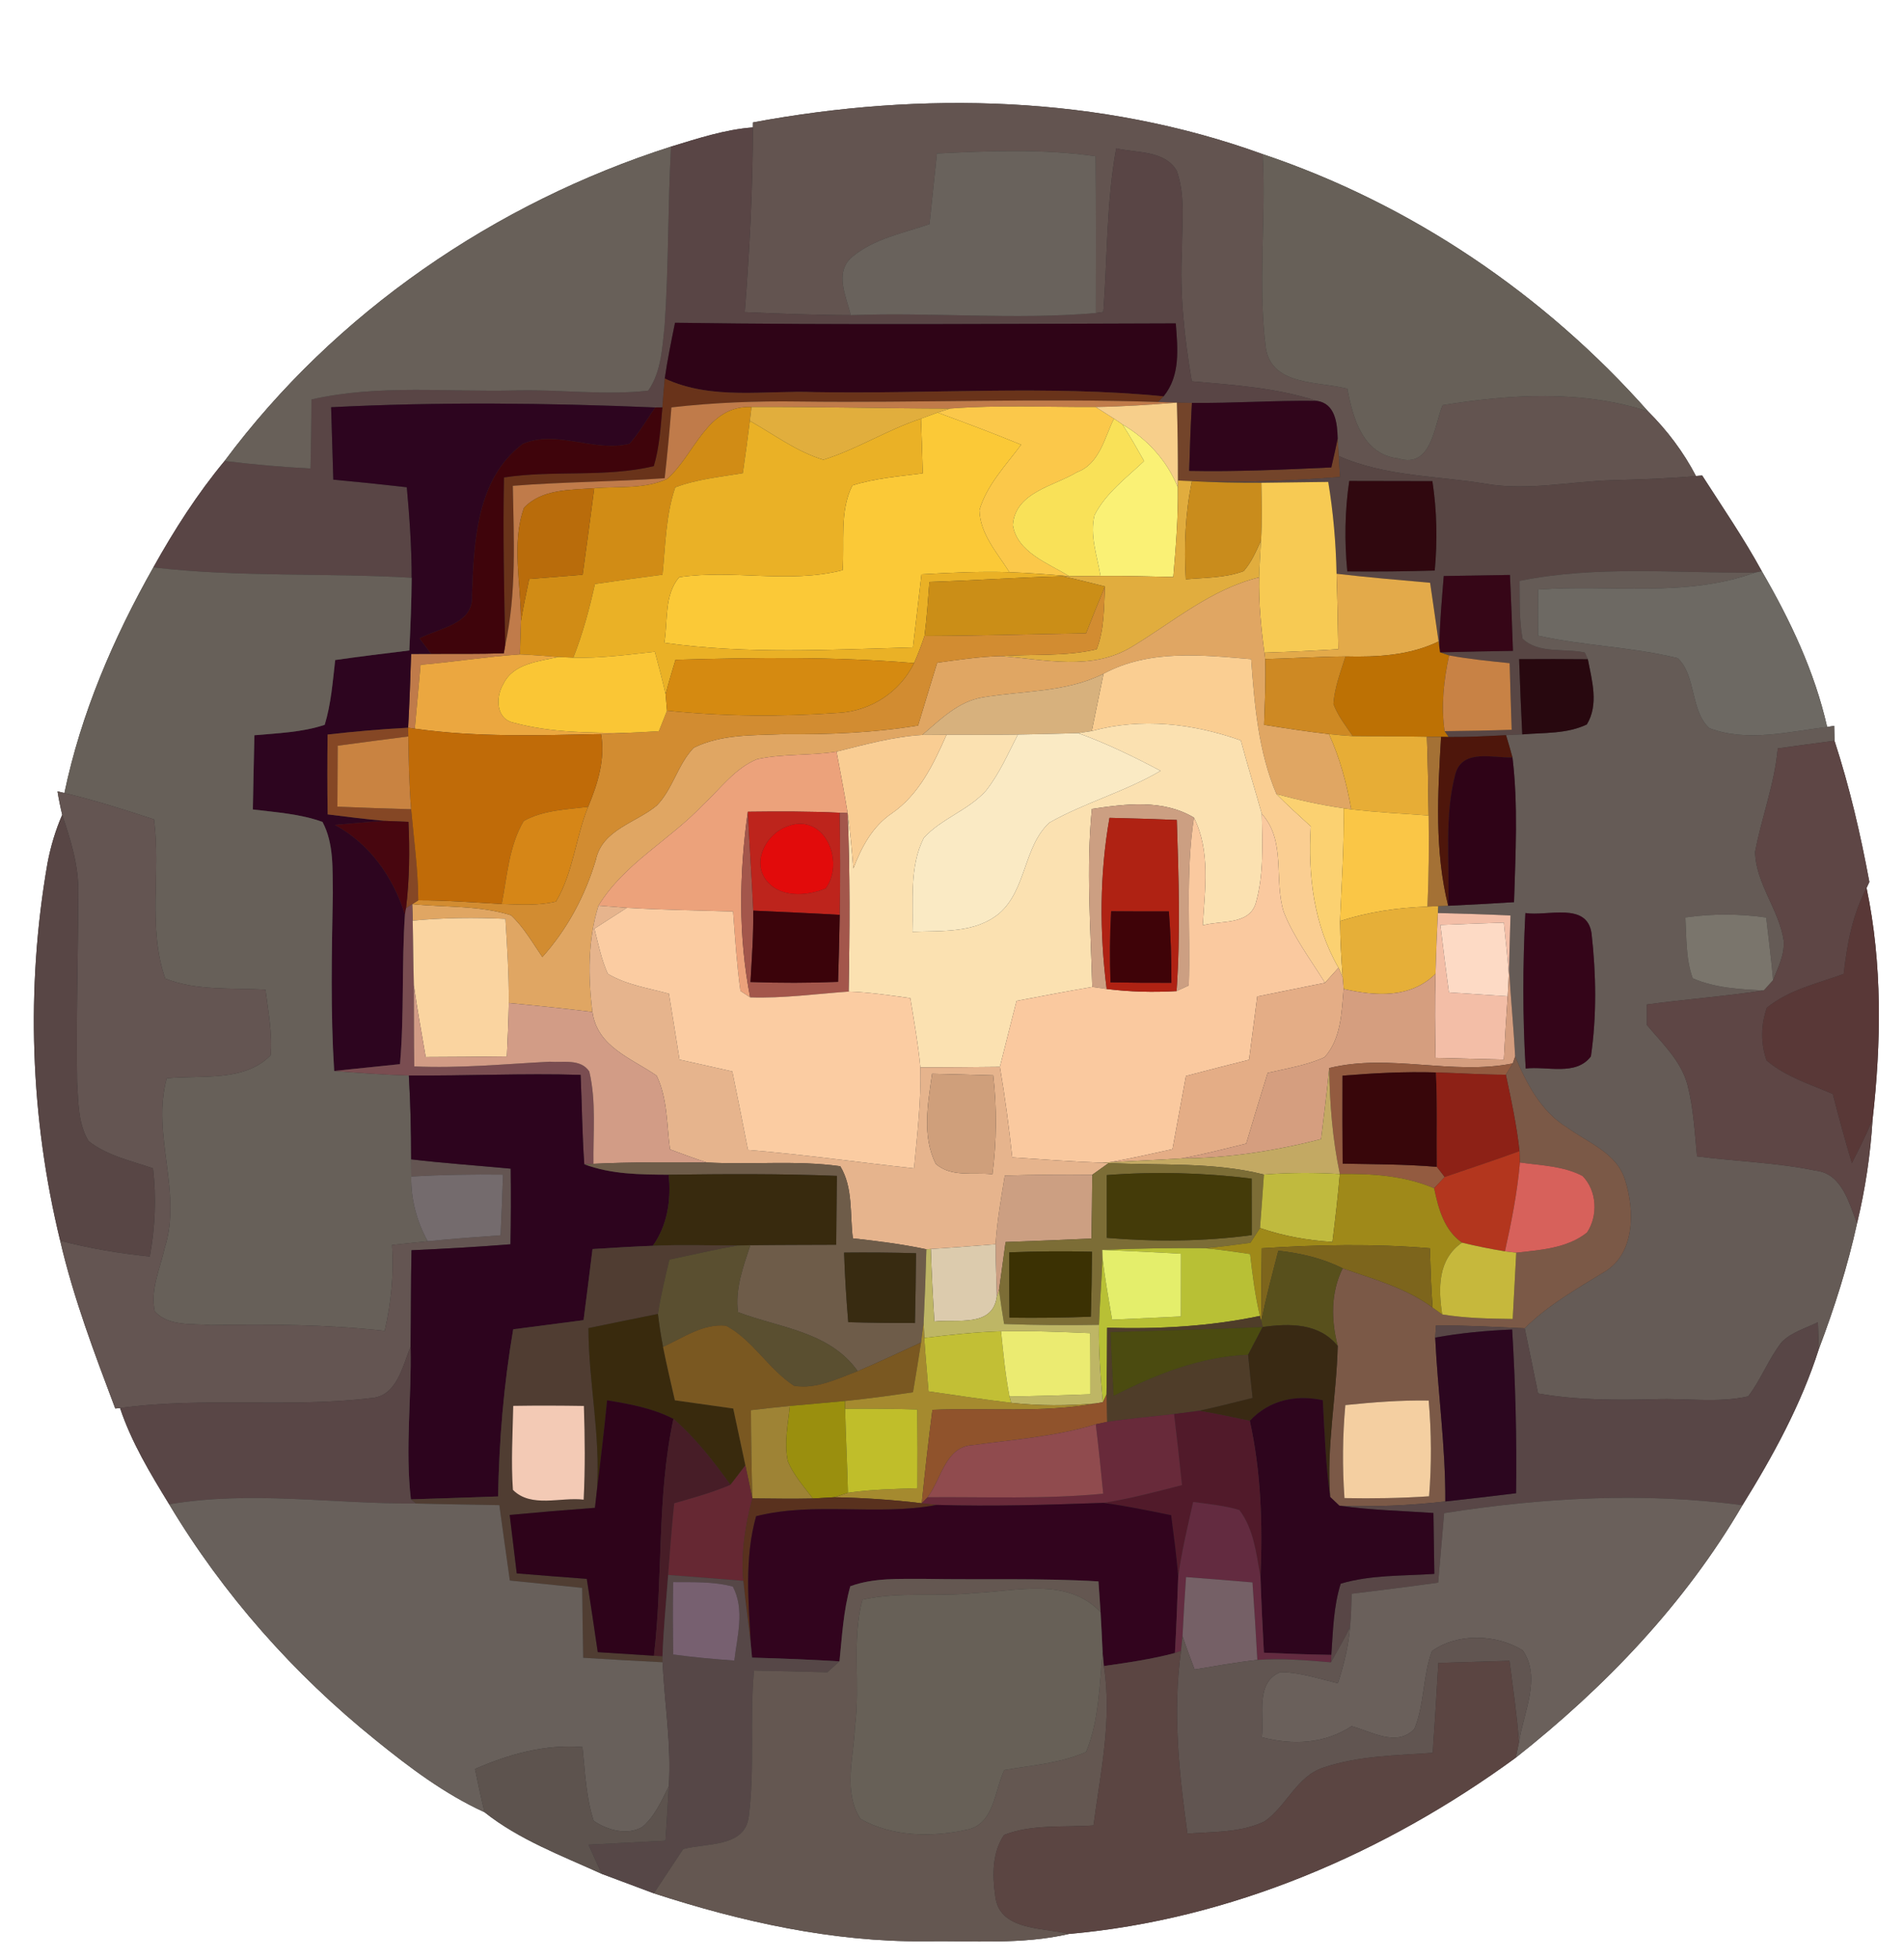 <?xml version="1.0" encoding="UTF-8" ?>
<!DOCTYPE svg PUBLIC "-//W3C//DTD SVG 1.1//EN" "http://www.w3.org/Graphics/SVG/1.1/DTD/svg11.dtd">
<svg width="243pt" height="250pt" viewBox="0 0 243 250" version="1.1" xmlns="http://www.w3.org/2000/svg">
<rect x="0" y="0" width="243" height="250" fill="#333333" stroke="none"/>
<g id="#ffffffff">
<path fill="#ffffff" opacity="1.00" d=" M 0.00 0.00 L 243.00 0.00 L 243.00 250.00 L 0.00 250.00 L 0.00 0.00 M 96.10 15.62 L 96.09 16.26 C 92.50 16.53 89.07 17.67 85.64 18.71 C 63.19 25.89 42.76 39.87 28.66 58.83 C 25.17 63.04 22.23 67.64 19.57 72.41 C 14.48 81.41 10.34 91.05 8.22 101.20 L 7.34 100.99 C 7.50 101.99 7.70 102.99 7.94 103.98 C 7.08 105.96 6.46 108.04 6.06 110.16 C 3.28 126.11 3.85 142.60 7.68 158.33 C 9.38 165.67 12.06 172.71 14.71 179.75 L 15.32 179.69 C 16.79 184.08 19.19 188.05 21.59 191.97 C 28.47 203.47 37.50 213.66 47.94 222.06 C 52.26 225.56 56.75 228.95 61.84 231.27 C 66.27 234.79 71.68 236.80 76.79 239.13 C 79.01 239.95 81.23 240.78 83.45 241.62 C 94.60 245.24 106.21 247.83 117.99 247.74 C 124.13 247.64 130.39 248.20 136.43 246.80 C 157.08 244.98 176.79 236.48 193.45 224.31 C 204.83 215.33 215.05 204.66 222.38 192.09 C 226.28 185.81 229.88 179.23 232.13 172.16 C 234.11 166.93 235.82 161.57 237.01 156.10 C 238.06 151.75 238.72 147.32 238.99 142.86 C 240.10 133.13 240.25 122.97 238.22 113.32 L 238.58 112.55 C 237.45 106.46 236.05 100.42 234.13 94.53 C 234.12 94.05 234.10 93.11 234.09 92.63 L 233.19 92.77 C 231.60 85.72 228.47 79.12 224.85 72.89 C 222.55 68.68 219.83 64.72 217.24 60.68 L 216.45 60.75 C 214.87 57.70 212.77 54.92 210.34 52.50 C 197.14 37.58 180.05 26.01 161.15 19.67 C 140.38 12.15 117.67 11.61 96.10 15.62 Z" />
</g>
<g id="#635450ff">
<path fill="#635450" opacity="1.00" d=" M 96.10 15.62 C 117.67 11.61 140.38 12.15 161.15 19.67 C 161.61 27.92 160.50 36.25 161.56 44.46 C 162.37 49.29 168.33 48.64 171.96 49.61 C 172.66 53.38 173.95 58.01 178.48 58.51 C 182.71 59.82 183.01 54.40 184.11 51.70 C 192.78 50.31 201.86 49.73 210.34 52.50 C 212.77 54.92 214.87 57.70 216.45 60.75 C 212.95 61.07 209.43 61.18 205.91 61.28 C 200.51 61.41 195.10 62.66 189.70 61.75 C 183.40 60.70 176.80 60.83 170.86 58.20 C 170.83 57.64 170.76 56.52 170.72 55.95 C 170.67 54.02 170.42 51.47 168.04 51.16 C 162.89 49.48 157.46 49.13 152.10 48.66 C 151.17 43.15 150.55 37.57 150.85 31.98 C 150.83 28.58 151.34 25.03 150.17 21.77 C 148.60 19.15 145.06 19.54 142.46 18.93 C 141.19 25.83 141.34 32.85 140.81 39.81 L 139.86 39.95 C 139.88 33.28 139.89 26.61 139.83 19.94 C 133.11 18.98 126.33 19.25 119.58 19.59 C 119.27 22.59 118.95 25.59 118.63 28.60 C 115.25 29.77 111.51 30.45 108.72 32.82 C 106.45 34.80 108.02 37.85 108.58 40.22 C 104.06 40.21 99.55 40.03 95.05 39.83 C 95.66 31.99 96.08 24.13 96.09 16.26 L 96.10 15.62 Z" />
</g>
<g id="#594545ff">
<path fill="#594545" opacity="1.00" d=" M 85.64 18.71 C 89.07 17.67 92.50 16.53 96.09 16.26 C 96.08 24.13 95.66 31.99 95.05 39.83 C 99.55 40.03 104.06 40.21 108.58 40.22 C 119.00 39.82 129.46 40.85 139.86 39.95 L 140.81 39.81 C 141.34 32.85 141.19 25.83 142.46 18.93 C 145.06 19.54 148.60 19.15 150.17 21.77 C 151.34 25.03 150.83 28.58 150.85 31.98 C 150.55 37.57 151.17 43.15 152.10 48.66 C 157.46 49.13 162.89 49.48 168.04 51.16 C 162.73 51.09 157.43 51.47 152.12 51.42 C 151.64 51.41 150.68 51.39 150.20 51.38 C 149.60 51.36 148.40 51.32 147.80 51.30 L 148.50 50.58 C 150.68 47.93 150.30 44.45 150.06 41.27 C 128.76 41.32 107.45 41.50 86.15 41.19 C 85.67 43.56 85.18 45.92 84.84 48.31 C 84.71 49.54 84.63 50.76 84.54 51.99 L 83.62 52.00 C 69.85 51.42 56.03 51.27 42.26 51.97 C 42.36 55.05 42.45 58.13 42.54 61.21 C 45.67 61.50 48.80 61.82 51.92 62.18 C 52.27 66.02 52.54 69.87 52.54 73.73 C 41.56 73.08 30.52 73.69 19.57 72.41 C 22.23 67.64 25.17 63.04 28.66 58.83 C 32.30 59.28 35.96 59.60 39.63 59.79 C 39.69 56.85 39.75 53.92 39.75 50.98 C 48.38 49.01 57.25 50.07 66.00 49.82 C 71.58 49.69 77.17 50.48 82.73 49.85 C 84.42 47.42 84.52 44.32 84.83 41.48 C 85.35 33.90 85.22 26.29 85.64 18.71 Z" />
</g>
<g id="#686059ff">
<path fill="#686059" opacity="1.00" d=" M 28.66 58.83 C 42.76 39.87 63.19 25.89 85.64 18.71 C 85.22 26.29 85.35 33.90 84.83 41.48 C 84.52 44.32 84.42 47.42 82.73 49.85 C 77.17 50.48 71.58 49.69 66.00 49.82 C 57.25 50.07 48.38 49.01 39.75 50.98 C 39.75 53.92 39.69 56.85 39.63 59.79 C 35.96 59.60 32.30 59.28 28.66 58.83 Z" />
</g>
<g id="#69625cff">
<path fill="#69625c" opacity="1.00" d=" M 119.58 19.59 C 126.33 19.25 133.11 18.98 139.83 19.94 C 139.89 26.61 139.88 33.28 139.86 39.95 C 129.46 40.85 119.00 39.82 108.58 40.22 C 108.02 37.85 106.45 34.80 108.72 32.82 C 111.51 30.45 115.25 29.77 118.63 28.60 C 118.95 25.59 119.27 22.59 119.58 19.59 Z" />
</g>
<g id="#676058ff">
<path fill="#676058" opacity="1.00" d=" M 161.15 19.67 C 180.05 26.01 197.14 37.58 210.34 52.50 C 201.86 49.73 192.78 50.31 184.11 51.70 C 183.01 54.40 182.71 59.82 178.48 58.51 C 173.95 58.01 172.66 53.38 171.96 49.61 C 168.33 48.64 162.37 49.29 161.56 44.46 C 160.50 36.25 161.61 27.92 161.15 19.67 Z" />
</g>
<g id="#2f0417ff">
<path fill="#2f0417" opacity="1.00" d=" M 86.15 41.19 C 107.45 41.50 128.76 41.32 150.06 41.27 C 150.30 44.45 150.68 47.93 148.50 50.58 C 133.71 49.13 118.83 50.30 104.00 50.04 C 97.61 49.79 90.86 51.11 84.84 48.31 C 85.18 45.92 85.67 43.56 86.15 41.19 Z" />
</g>
<g id="#69331aff">
<path fill="#69331a" opacity="1.00" d=" M 84.84 48.31 C 90.86 51.11 97.61 49.79 104.00 50.04 C 118.83 50.30 133.71 49.13 148.50 50.58 L 147.80 51.30 C 132.54 50.80 117.27 51.43 102.01 51.24 C 96.56 51.16 91.11 51.37 85.69 51.99 C 85.45 55.01 85.17 58.02 84.83 61.03 C 78.38 61.49 71.90 61.48 65.45 62.00 C 65.57 68.80 65.94 75.68 64.47 82.38 C 64.34 75.23 64.17 68.08 64.32 60.93 C 70.66 59.96 77.18 60.97 83.44 59.49 C 84.17 57.06 84.31 54.50 84.54 51.99 C 84.63 50.76 84.71 49.54 84.84 48.31 Z" />
</g>
<g id="#c07b4aff">
<path fill="#c07b4a" opacity="1.00" d=" M 85.69 51.99 C 91.11 51.37 96.56 51.16 102.01 51.24 C 117.27 51.43 132.54 50.80 147.80 51.30 C 148.40 51.32 149.60 51.36 150.20 51.38 C 146.75 51.66 143.29 51.89 139.83 51.94 C 133.64 51.97 127.44 51.67 121.26 52.14 C 112.81 52.13 104.36 51.90 95.91 51.94 C 90.17 51.72 88.72 57.98 85.15 61.11 C 82.27 62.45 78.94 62.05 75.84 62.30 C 72.78 62.54 69.14 62.38 66.87 64.81 C 65.24 69.43 66.50 74.44 66.49 79.22 C 66.44 80.65 66.40 82.08 66.36 83.51 C 62.12 83.80 57.91 84.48 53.68 84.84 C 53.44 87.56 53.19 90.27 52.94 92.99 L 52.09 92.87 C 52.26 89.73 52.37 86.59 52.47 83.45 C 53.11 83.45 54.38 83.44 55.02 83.44 C 58.11 83.43 61.21 83.47 64.30 83.37 L 64.47 82.38 C 65.94 75.68 65.57 68.80 65.45 62.00 C 71.90 61.48 78.38 61.49 84.83 61.03 C 85.17 58.02 85.45 55.01 85.69 51.99 Z" />
</g>
<g id="#73442aff">
<path fill="#73442a" opacity="1.00" d=" M 150.20 51.38 C 150.68 51.39 151.64 51.41 152.12 51.42 C 151.96 54.31 151.85 57.20 151.77 60.09 C 157.82 60.21 163.87 59.93 169.91 59.65 C 170.19 58.42 170.48 57.19 170.72 55.95 C 170.76 56.52 170.83 57.64 170.86 58.20 C 170.91 58.87 170.99 60.20 171.03 60.87 C 164.36 61.39 157.67 61.64 150.98 61.35 L 150.33 61.32 C 150.33 58.00 150.30 54.69 150.20 51.38 Z" />
</g>
<g id="#30051bff">
<path fill="#30051b" opacity="1.00" d=" M 152.12 51.42 C 157.43 51.47 162.73 51.09 168.04 51.16 C 170.42 51.47 170.67 54.02 170.72 55.95 C 170.48 57.19 170.19 58.42 169.91 59.65 C 163.87 59.93 157.82 60.21 151.77 60.09 C 151.85 57.20 151.96 54.31 152.12 51.42 Z" />
</g>
<g id="#2d051fff">
<path fill="#2d051f" opacity="1.00" d=" M 42.26 51.97 C 56.03 51.27 69.85 51.42 83.62 52.00 C 82.54 53.56 81.59 55.21 80.34 56.63 C 75.85 57.75 71.06 54.80 66.72 56.64 C 60.78 61.13 60.49 69.16 60.24 75.95 C 60.48 79.69 56.07 80.11 53.54 81.47 C 54.04 82.13 54.53 82.78 55.02 83.44 C 54.38 83.44 53.11 83.45 52.47 83.45 C 52.37 86.59 52.26 89.73 52.09 92.87 C 48.66 93.05 45.23 93.35 41.81 93.74 C 41.77 97.14 41.76 100.53 41.82 103.93 C 44.27 104.23 46.71 104.55 49.17 104.76 C 47.03 104.88 44.89 105.09 42.75 105.27 C 47.21 107.71 50.18 111.92 51.68 116.72 C 51.25 123.07 51.60 129.45 51.05 135.80 C 48.25 136.09 45.45 136.38 42.65 136.67 C 42.17 129.11 42.34 121.54 42.48 113.97 C 42.42 110.93 42.64 107.67 41.16 104.89 C 38.31 103.86 35.26 103.67 32.27 103.30 C 32.33 100.14 32.39 96.99 32.47 93.83 C 35.48 93.56 38.55 93.46 41.44 92.50 C 42.26 89.81 42.46 87.00 42.78 84.23 C 45.93 83.78 49.08 83.39 52.24 83.01 C 52.39 79.92 52.52 76.82 52.54 73.73 C 52.54 69.87 52.27 66.02 51.92 62.18 C 48.80 61.82 45.67 61.50 42.54 61.21 C 42.45 58.13 42.36 55.05 42.26 51.97 Z" />
</g>
<g id="#3f040bff">
<path fill="#3f040b" opacity="1.00" d=" M 83.62 52.00 L 84.54 51.99 C 84.31 54.50 84.17 57.06 83.44 59.49 C 77.18 60.97 70.66 59.96 64.32 60.93 C 64.17 68.08 64.34 75.23 64.47 82.38 L 64.30 83.37 C 61.21 83.47 58.11 83.43 55.02 83.44 C 54.53 82.78 54.04 82.13 53.54 81.47 C 56.07 80.11 60.48 79.69 60.24 75.95 C 60.49 69.16 60.78 61.13 66.72 56.64 C 71.06 54.80 75.85 57.75 80.34 56.63 C 81.59 55.21 82.54 53.56 83.62 52.00 Z" />
</g>
<g id="#d18c15ff">
<path fill="#d18c15" opacity="1.00" d=" M 85.15 61.11 C 88.72 57.98 90.17 51.72 95.91 51.94 C 95.86 52.38 95.75 53.27 95.70 53.71 C 95.43 55.94 95.12 58.16 94.80 60.38 C 91.91 60.87 88.94 61.15 86.18 62.19 C 84.96 65.77 84.93 69.61 84.55 73.34 C 81.67 73.71 78.80 74.11 75.93 74.53 C 75.22 77.72 74.37 80.88 73.17 83.93 C 72.69 83.91 71.73 83.86 71.25 83.84 C 69.62 83.73 67.99 83.57 66.36 83.51 C 66.40 82.08 66.44 80.65 66.49 79.22 C 66.79 77.44 67.16 75.66 67.54 73.89 C 69.81 73.71 72.09 73.52 74.36 73.34 C 74.87 69.66 75.36 65.98 75.84 62.30 C 78.94 62.05 82.27 62.45 85.15 61.11 Z" />
</g>
<g id="#e1ae3dff">
<path fill="#e1ae3d" opacity="1.00" d=" M 95.91 51.94 C 104.36 51.90 112.81 52.13 121.26 52.14 C 120.86 52.27 120.06 52.52 119.66 52.65 C 119.13 52.85 118.07 53.23 117.54 53.43 C 113.25 54.84 109.39 57.33 105.08 58.67 C 101.67 57.64 98.77 55.44 95.70 53.71 C 95.75 53.27 95.86 52.38 95.91 51.94 Z" />
</g>
<g id="#fbc84aff">
<path fill="#fbc84a" opacity="1.00" d=" M 121.26 52.14 C 127.44 51.67 133.64 51.97 139.83 51.94 C 140.41 52.31 141.58 53.05 142.17 53.42 C 140.95 55.88 140.34 59.20 137.45 60.26 C 134.51 62.05 129.57 62.81 129.27 67.00 C 129.81 70.50 133.80 71.88 136.46 73.53 C 133.92 73.31 131.38 73.11 128.83 73.02 C 127.28 70.56 125.08 68.15 125.00 65.10 C 125.94 61.88 128.37 59.40 130.32 56.75 C 126.80 55.30 123.23 53.96 119.66 52.65 C 120.06 52.52 120.86 52.27 121.26 52.14 Z" />
</g>
<g id="#f7cf8bff">
<path fill="#f7cf8b" opacity="1.00" d=" M 139.83 51.94 C 143.29 51.89 146.75 51.66 150.20 51.38 C 150.30 54.69 150.33 58.00 150.33 61.32 L 150.33 62.21 C 148.95 58.78 146.41 56.01 143.25 54.16 C 142.98 53.97 142.44 53.61 142.17 53.42 C 141.58 53.05 140.41 52.31 139.83 51.94 Z" />
</g>
<g id="#fbc937ff">
<path fill="#fbc937" opacity="1.00" d=" M 117.54 53.43 C 118.07 53.23 119.13 52.85 119.66 52.65 C 123.23 53.96 126.80 55.30 130.32 56.75 C 128.37 59.40 125.94 61.88 125.00 65.10 C 125.08 68.15 127.28 70.56 128.83 73.02 C 125.09 72.90 121.35 73.08 117.61 73.29 C 117.25 76.40 116.87 79.51 116.51 82.62 C 105.94 82.91 95.28 83.51 84.78 82.03 C 85.27 79.26 84.72 75.93 86.69 73.66 C 93.59 72.63 100.66 74.53 107.54 72.76 C 107.80 69.18 107.12 65.27 108.78 61.95 C 111.69 61.02 114.76 60.80 117.77 60.40 C 117.70 58.07 117.63 55.75 117.54 53.43 Z" />
</g>
<g id="#eab126ff">
<path fill="#eab126" opacity="1.00" d=" M 95.70 53.71 C 98.77 55.44 101.67 57.64 105.08 58.67 C 109.39 57.33 113.25 54.84 117.54 53.43 C 117.63 55.75 117.70 58.07 117.77 60.40 C 114.76 60.80 111.69 61.02 108.78 61.95 C 107.12 65.27 107.80 69.18 107.54 72.76 C 100.66 74.53 93.59 72.63 86.69 73.66 C 84.72 75.93 85.27 79.26 84.78 82.03 C 95.28 83.51 105.94 82.91 116.51 82.62 C 116.87 79.51 117.25 76.40 117.61 73.29 C 121.35 73.08 125.09 72.90 128.83 73.02 C 131.38 73.11 133.92 73.31 136.46 73.53 L 135.63 73.54 C 129.95 73.68 124.29 74.08 118.62 74.26 C 118.44 76.57 118.29 78.87 117.99 81.16 C 117.60 82.33 117.16 83.49 116.66 84.62 C 106.53 83.78 96.36 83.91 86.21 84.20 C 85.77 85.65 85.33 87.11 84.95 88.59 C 84.54 86.77 84.06 84.97 83.58 83.17 C 80.12 83.55 76.65 84.02 73.17 83.93 C 74.37 80.88 75.22 77.72 75.93 74.53 C 78.80 74.11 81.67 73.71 84.55 73.34 C 84.93 69.61 84.96 65.77 86.18 62.19 C 88.94 61.15 91.91 60.87 94.80 60.38 C 95.12 58.16 95.43 55.94 95.70 53.71 Z" />
</g>
<g id="#f9e158ff">
<path fill="#f9e158" opacity="1.00" d=" M 142.17 53.42 C 142.44 53.61 142.98 53.97 143.25 54.16 C 144.23 55.68 145.12 57.26 146.02 58.84 C 143.77 60.97 141.15 62.90 139.70 65.72 C 139.05 68.30 140.03 70.95 140.46 73.50 C 139.13 73.51 137.79 73.53 136.46 73.53 C 133.80 71.88 129.81 70.50 129.27 67.00 C 129.57 62.81 134.51 62.05 137.45 60.26 C 140.34 59.20 140.95 55.88 142.17 53.42 Z" />
</g>
<g id="#faf175ff">
<path fill="#faf175" opacity="1.00" d=" M 143.25 54.16 C 146.41 56.01 148.95 58.78 150.33 62.21 C 150.38 66.02 150.07 69.83 149.74 73.63 C 146.64 73.55 143.55 73.48 140.46 73.50 C 140.03 70.95 139.05 68.30 139.70 65.72 C 141.15 62.90 143.77 60.97 146.02 58.84 C 145.12 57.26 144.23 55.68 143.25 54.16 Z" />
</g>
<g id="#584644ff">
<path fill="#584644" opacity="1.00" d=" M 170.86 58.20 C 176.80 60.83 183.40 60.70 189.70 61.75 C 195.10 62.66 200.51 61.41 205.91 61.28 C 209.43 61.18 212.95 61.07 216.45 60.75 L 217.24 60.68 C 219.83 64.72 222.55 68.68 224.85 72.89 L 223.98 73.07 C 213.95 73.17 203.86 72.12 193.93 74.13 C 193.97 76.59 193.87 79.08 194.32 81.51 C 196.37 83.47 199.65 82.70 202.26 83.27 C 202.35 83.48 202.55 83.91 202.65 84.13 C 199.72 84.10 196.80 84.10 193.88 84.12 C 193.99 87.32 194.12 90.52 194.28 93.72 C 193.76 93.75 192.73 93.80 192.21 93.82 C 189.77 93.94 187.32 94.08 184.88 94.05 L 184.37 93.31 C 187.22 93.28 190.08 93.23 192.93 93.13 C 192.83 90.29 192.75 87.46 192.67 84.63 C 190.08 84.37 187.49 84.11 184.94 83.64 C 184.65 83.55 184.07 83.35 183.78 83.25 C 186.88 83.16 189.98 83.11 193.09 83.06 C 192.98 79.83 192.86 76.60 192.71 73.37 C 189.89 73.42 187.08 73.47 184.26 73.51 C 184.02 76.51 183.75 79.51 183.69 82.52 L 183.60 81.86 C 183.26 79.36 182.87 76.87 182.52 74.37 C 178.54 74.02 174.55 73.68 170.58 73.22 C 170.50 69.29 170.16 65.38 169.52 61.50 C 166.67 61.54 163.82 61.58 160.98 61.61 C 158.02 61.62 155.07 61.56 152.12 61.40 C 151.84 61.39 151.27 61.36 150.98 61.35 C 157.67 61.64 164.36 61.39 171.03 60.87 C 170.99 60.20 170.91 58.87 170.86 58.20 M 172.20 61.38 C 171.63 65.20 171.58 69.08 171.95 72.92 C 175.67 72.96 179.39 72.92 183.11 72.81 C 183.46 69.01 183.39 65.18 182.81 61.40 C 179.27 61.39 175.74 61.38 172.20 61.38 Z" />
</g>
<g id="#e1ad3eff">
<path fill="#e1ad3e" opacity="1.00" d=" M 150.33 61.32 L 150.98 61.35 C 151.27 61.36 151.84 61.39 152.12 61.40 C 151.26 65.52 151.10 69.74 151.34 73.93 C 153.81 73.71 156.38 73.76 158.73 72.88 C 159.72 71.74 160.33 70.33 160.94 68.97 C 160.85 70.54 160.75 72.11 160.70 73.68 C 154.57 75.18 149.77 79.33 144.51 82.51 C 139.42 85.66 133.31 84.17 127.75 83.72 C 131.82 83.45 135.97 83.81 139.96 82.86 C 140.96 80.32 140.88 77.53 141.02 74.84 C 139.23 74.39 137.44 73.93 135.63 73.54 L 136.46 73.53 C 137.79 73.53 139.13 73.51 140.46 73.50 C 143.55 73.48 146.64 73.55 149.74 73.63 C 150.07 69.83 150.38 66.02 150.33 62.21 L 150.33 61.32 Z" />
</g>
<g id="#30080fff">
<path fill="#30080f" opacity="1.00" d=" M 172.20 61.38 C 175.74 61.38 179.27 61.39 182.81 61.40 C 183.39 65.18 183.46 69.01 183.11 72.81 C 179.39 72.92 175.67 72.96 171.95 72.92 C 171.58 69.08 171.63 65.20 172.20 61.38 Z" />
</g>
<g id="#b96c0bff">
<path fill="#b96c0b" opacity="1.00" d=" M 66.87 64.81 C 69.14 62.38 72.78 62.54 75.84 62.30 C 75.36 65.98 74.87 69.66 74.36 73.34 C 72.09 73.52 69.81 73.71 67.54 73.89 C 67.16 75.66 66.79 77.44 66.49 79.22 C 66.50 74.44 65.24 69.43 66.87 64.81 Z" />
</g>
<g id="#c98c1cff">
<path fill="#c98c1c" opacity="1.00" d=" M 152.12 61.40 C 155.07 61.56 158.02 61.62 160.98 61.61 C 161.03 64.06 161.10 66.52 160.94 68.97 C 160.33 70.33 159.72 71.74 158.73 72.88 C 156.38 73.76 153.81 73.71 151.34 73.93 C 151.10 69.74 151.26 65.52 152.12 61.40 Z" />
</g>
<g id="#f7ca53ff">
<path fill="#f7ca53" opacity="1.00" d=" M 160.98 61.61 C 163.82 61.58 166.67 61.54 169.52 61.50 C 170.16 65.38 170.50 69.29 170.58 73.22 C 170.69 76.43 170.75 79.64 170.80 82.85 C 167.66 83.04 164.52 83.19 161.37 83.29 C 160.94 80.11 160.63 76.90 160.70 73.68 C 160.75 72.11 160.85 70.54 160.94 68.97 C 161.10 66.52 161.03 64.06 160.98 61.61 Z" />
</g>
<g id="#676059ff">
<path fill="#676059" opacity="1.00" d=" M 8.22 101.20 C 10.34 91.05 14.48 81.41 19.57 72.41 C 30.52 73.69 41.56 73.08 52.54 73.73 C 52.52 76.82 52.39 79.92 52.24 83.01 C 49.08 83.39 45.93 83.78 42.78 84.23 C 42.46 87.00 42.26 89.81 41.44 92.50 C 38.55 93.46 35.48 93.56 32.47 93.83 C 32.39 96.99 32.33 100.14 32.27 103.30 C 35.26 103.67 38.31 103.86 41.16 104.89 C 42.64 107.67 42.42 110.93 42.48 113.97 C 42.34 121.54 42.17 129.11 42.65 136.67 C 45.82 136.92 49.00 137.16 52.18 137.25 C 52.39 140.81 52.47 144.38 52.47 147.95 C 52.47 148.50 52.49 149.59 52.49 150.14 C 52.43 153.04 53.19 155.87 54.58 158.40 C 53.06 158.55 51.54 158.72 50.03 158.88 C 50.28 162.56 49.92 166.25 49.10 169.84 C 41.74 169.01 34.33 168.98 26.93 169.10 C 24.55 168.88 21.54 169.31 19.76 167.36 C 19.15 164.60 20.44 161.90 21.02 159.25 C 23.31 152.12 19.30 144.82 21.28 137.61 C 25.69 137.17 31.15 138.12 34.54 134.67 C 34.79 131.86 34.22 129.07 33.88 126.29 C 29.62 126.04 25.14 126.48 21.09 124.88 C 18.82 118.41 20.54 111.29 19.66 104.57 C 15.88 103.32 12.09 102.12 8.22 101.20 Z" />
</g>
<g id="#655b56ff">
<path fill="#655b56" opacity="1.00" d=" M 193.93 74.13 C 203.86 72.12 213.95 73.17 223.98 73.07 C 215.02 76.32 205.54 74.55 196.30 75.24 C 196.29 77.20 196.29 79.16 196.30 81.12 C 202.18 82.43 208.28 82.55 214.12 83.99 C 216.51 86.22 215.70 90.71 218.17 92.93 C 222.99 94.75 228.26 93.37 233.19 92.77 L 234.09 92.63 C 234.10 93.11 234.12 94.05 234.13 94.53 C 231.71 94.85 229.30 95.17 226.89 95.51 C 226.49 100.03 224.83 104.29 223.99 108.72 C 224.09 112.77 227.06 116.09 227.65 120.05 C 227.77 121.82 226.94 123.47 226.29 125.07 C 226.06 122.40 225.71 119.75 225.41 117.09 C 221.99 116.60 218.52 116.59 215.10 117.08 C 215.25 119.67 215.14 122.37 216.04 124.85 C 218.89 126.08 222.04 126.26 225.10 126.39 C 220.15 127.15 215.14 127.51 210.18 128.19 C 210.18 128.84 210.18 130.15 210.18 130.80 C 212.14 133.14 214.53 135.37 215.36 138.41 C 216.13 141.40 216.29 144.50 216.58 147.57 C 221.62 148.22 226.74 148.36 231.73 149.39 C 235.08 149.76 235.96 153.49 237.01 156.10 C 235.82 161.57 234.11 166.93 232.13 172.16 C 232.10 171.31 232.04 169.60 232.01 168.74 C 230.45 169.52 228.66 170.00 227.40 171.26 C 225.72 173.41 224.77 176.03 223.11 178.20 C 219.24 179.06 215.24 178.42 211.32 178.56 C 206.30 178.69 201.26 178.70 196.30 177.83 C 195.74 175.06 195.17 172.28 194.59 169.51 C 197.51 166.60 201.10 164.56 204.59 162.42 C 208.69 160.13 208.66 154.55 207.41 150.62 C 206.38 147.14 202.67 145.83 200.00 143.88 C 196.68 141.86 194.83 138.27 193.37 134.82 C 193.18 131.06 192.80 127.32 192.59 123.57 C 192.64 121.32 192.72 119.07 192.78 116.83 C 189.69 116.68 186.60 116.60 183.51 116.52 L 183.55 115.64 C 183.87 115.63 184.50 115.60 184.82 115.59 C 187.62 115.46 190.43 115.30 193.23 115.13 C 193.41 108.98 193.77 102.79 193.03 96.66 C 192.77 95.71 192.50 94.76 192.21 93.82 C 192.73 93.80 193.76 93.75 194.28 93.72 C 197.03 93.48 199.96 93.68 202.52 92.45 C 204.07 89.92 203.17 86.83 202.65 84.13 C 202.55 83.91 202.35 83.48 202.26 83.27 C 199.65 82.70 196.37 83.47 194.32 81.51 C 193.87 79.08 193.97 76.59 193.93 74.13 M 194.68 116.52 C 194.34 123.13 194.32 129.76 194.72 136.36 C 197.43 136.03 201.13 137.35 203.04 134.81 C 203.79 129.63 203.71 124.30 203.12 119.11 C 202.54 115.05 197.46 116.97 194.68 116.52 Z" />
</g>
<g id="#6d6963ff">
<path fill="#6d6963" opacity="1.00" d=" M 224.85 72.89 C 228.47 79.12 231.60 85.72 233.19 92.77 C 228.26 93.37 222.99 94.75 218.17 92.93 C 215.70 90.71 216.51 86.22 214.12 83.99 C 208.28 82.55 202.18 82.43 196.30 81.12 C 196.29 79.16 196.29 77.20 196.30 75.24 C 205.54 74.55 215.02 76.32 223.98 73.07 L 224.85 72.89 Z" />
</g>
<g id="#e3aa4aff">
<path fill="#e3aa4a" opacity="1.00" d=" M 170.58 73.22 C 174.55 73.68 178.54 74.02 182.52 74.37 C 182.87 76.87 183.26 79.36 183.60 81.86 C 179.89 83.66 175.76 83.87 171.72 83.77 C 168.30 83.80 164.89 84.02 161.47 84.11 L 161.37 83.29 C 164.52 83.19 167.66 83.04 170.80 82.85 C 170.75 79.64 170.69 76.43 170.58 73.22 Z" />
</g>
<g id="#360617ff">
<path fill="#360617" opacity="1.00" d=" M 184.26 73.51 C 187.08 73.47 189.89 73.42 192.71 73.37 C 192.86 76.60 192.98 79.83 193.09 83.06 C 189.98 83.11 186.88 83.16 183.78 83.25 L 183.69 82.52 C 183.75 79.51 184.02 76.51 184.26 73.51 Z" />
</g>
<g id="#cb8e17ff">
<path fill="#cb8e17" opacity="1.00" d=" M 118.62 74.26 C 124.29 74.08 129.95 73.68 135.63 73.54 C 137.44 73.93 139.23 74.39 141.02 74.84 C 140.19 76.83 139.40 78.82 138.61 80.82 C 131.74 80.93 124.87 81.14 117.99 81.16 C 118.29 78.87 118.44 76.57 118.62 74.26 Z" />
</g>
<g id="#e0a663ff">
<path fill="#e0a663" opacity="1.00" d=" M 144.51 82.51 C 149.77 79.33 154.57 75.18 160.70 73.68 C 160.63 76.90 160.94 80.11 161.37 83.29 L 161.47 84.11 C 161.57 86.91 161.42 89.71 161.33 92.50 C 164.08 92.94 166.84 93.37 169.61 93.68 C 171.00 96.73 171.88 99.98 172.45 103.28 L 171.48 103.15 C 168.59 102.73 165.73 102.10 162.91 101.34 C 160.59 95.90 160.11 89.95 159.68 84.12 C 153.37 83.59 146.65 82.85 140.84 85.98 C 136.04 88.39 130.57 88.12 125.40 89.00 C 122.30 89.51 120.00 91.83 117.71 93.79 C 113.97 94.01 110.37 95.03 106.76 95.92 C 103.40 96.46 99.96 96.16 96.63 96.88 C 93.78 98.04 91.92 100.69 89.71 102.72 C 85.46 107.22 79.68 110.18 76.38 115.57 C 75.02 119.95 75.04 124.62 75.61 129.14 C 72.05 128.70 68.50 128.34 64.94 128.00 C 64.95 124.42 64.73 120.84 64.50 117.26 C 60.56 117.08 56.61 117.11 52.67 117.49 C 52.66 116.97 52.63 115.91 52.61 115.38 C 56.81 115.81 61.16 115.52 65.22 116.80 C 66.85 118.33 67.96 120.30 69.22 122.13 C 72.41 118.56 74.68 114.32 76.04 109.74 C 76.85 105.86 81.15 105.02 83.82 102.80 C 85.87 100.69 86.49 97.56 88.53 95.43 C 92.06 93.67 96.17 93.85 100.02 93.69 C 105.75 93.75 111.50 93.52 117.17 92.59 C 117.97 89.91 118.80 87.24 119.61 84.57 C 122.31 84.20 125.02 83.80 127.75 83.72 C 133.31 84.17 139.42 85.66 144.51 82.51 Z" />
</g>
<g id="#d28c31ff">
<path fill="#d28c31" opacity="1.00" d=" M 141.02 74.84 C 140.88 77.53 140.96 80.32 139.96 82.86 C 135.97 83.81 131.82 83.45 127.75 83.72 C 125.02 83.80 122.31 84.20 119.61 84.57 C 118.80 87.24 117.97 89.91 117.17 92.59 C 111.50 93.52 105.75 93.75 100.02 93.69 C 96.17 93.85 92.06 93.67 88.53 95.43 C 86.49 97.56 85.87 100.69 83.82 102.80 C 81.15 105.02 76.85 105.86 76.04 109.74 C 74.68 114.32 72.41 118.56 69.22 122.13 C 67.96 120.30 66.85 118.33 65.22 116.80 C 61.16 115.52 56.81 115.81 52.61 115.38 L 53.38 114.89 C 56.94 114.88 60.48 115.17 64.03 115.36 C 66.34 115.44 68.70 115.60 70.96 115.05 C 73.16 111.35 73.46 106.90 75.06 102.96 C 76.28 100.02 77.27 96.89 76.71 93.68 C 77.85 93.63 79.00 93.58 80.15 93.52 C 81.46 93.47 82.77 93.39 84.09 93.31 C 84.43 92.43 84.78 91.56 85.13 90.69 C 92.39 91.44 99.74 91.49 107.02 90.97 C 111.15 90.74 114.84 88.33 116.66 84.62 C 117.16 83.49 117.60 82.33 117.99 81.16 C 124.87 81.14 131.74 80.93 138.61 80.82 C 139.40 78.82 140.19 76.83 141.02 74.84 Z" />
</g>
<g id="#bd7104ff">
<path fill="#bd7104" opacity="1.00" d=" M 183.60 81.86 L 183.69 82.52 L 183.78 83.25 C 184.07 83.35 184.65 83.55 184.94 83.64 C 184.26 86.81 183.90 90.08 184.37 93.31 L 184.88 94.05 L 183.92 94.04 C 183.47 94.03 182.56 94.02 182.11 94.02 C 178.96 93.95 175.80 93.99 172.65 93.94 C 171.75 92.62 170.74 91.34 170.18 89.83 C 170.33 87.73 171.10 85.75 171.72 83.77 C 175.76 83.87 179.89 83.66 183.60 81.86 Z" />
</g>
<g id="#eba740ff">
<path fill="#eba740" opacity="1.00" d=" M 53.68 84.84 C 57.91 84.48 62.12 83.80 66.36 83.51 C 67.99 83.57 69.62 83.73 71.25 83.84 C 68.75 84.41 65.50 84.66 64.24 87.29 C 63.25 88.91 63.26 91.73 65.53 92.22 C 70.27 93.51 75.26 93.52 80.15 93.52 C 79.00 93.58 77.85 93.63 76.71 93.68 C 68.79 93.84 60.81 94.11 52.94 92.99 C 53.19 90.27 53.44 87.56 53.68 84.84 Z" />
</g>
<g id="#fac635ff">
<path fill="#fac635" opacity="1.00" d=" M 73.17 83.93 C 76.65 84.02 80.12 83.55 83.58 83.17 C 84.06 84.97 84.54 86.77 84.95 88.59 C 85.00 89.11 85.09 90.17 85.13 90.69 C 84.78 91.56 84.43 92.43 84.09 93.31 C 82.77 93.39 81.46 93.47 80.15 93.52 C 75.26 93.52 70.27 93.51 65.53 92.22 C 63.26 91.73 63.25 88.91 64.24 87.29 C 65.50 84.66 68.75 84.41 71.25 83.84 C 71.73 83.86 72.69 83.91 73.17 83.93 Z" />
</g>
<g id="#d58a11ff">
<path fill="#d58a11" opacity="1.00" d=" M 86.21 84.20 C 96.36 83.91 106.53 83.78 116.66 84.62 C 114.84 88.33 111.15 90.74 107.02 90.97 C 99.74 91.49 92.39 91.44 85.13 90.69 C 85.09 90.17 85.00 89.11 84.95 88.59 C 85.33 87.11 85.77 85.65 86.21 84.20 Z" />
</g>
<g id="#face92ff">
<path fill="#face92" opacity="1.00" d=" M 140.84 85.98 C 146.65 82.85 153.37 83.59 159.68 84.12 C 160.11 89.95 160.59 95.90 162.91 101.34 C 164.32 102.77 165.81 104.11 167.29 105.46 C 166.92 111.68 167.65 118.02 170.83 123.50 C 170.39 123.98 169.53 124.94 169.10 125.42 C 167.27 122.45 165.11 119.63 163.83 116.36 C 162.56 112.25 164.17 107.35 161.04 103.86 C 160.16 100.73 159.20 97.63 158.36 94.49 C 152.25 92.32 145.66 91.56 139.34 93.29 C 139.85 90.85 140.35 88.41 140.84 85.98 Z" />
</g>
<g id="#ce8923ff">
<path fill="#ce8923" opacity="1.00" d=" M 161.47 84.11 C 164.89 84.02 168.30 83.80 171.72 83.77 C 171.10 85.75 170.33 87.73 170.18 89.83 C 170.74 91.34 171.75 92.62 172.65 93.94 C 171.63 93.87 170.62 93.79 169.61 93.68 C 166.84 93.37 164.08 92.94 161.33 92.50 C 161.42 89.71 161.57 86.91 161.47 84.11 Z" />
</g>
<g id="#c88245ff">
<path fill="#c88245" opacity="1.00" d=" M 184.94 83.64 C 187.49 84.11 190.08 84.37 192.67 84.63 C 192.75 87.46 192.83 90.29 192.93 93.13 C 190.08 93.23 187.22 93.28 184.37 93.31 C 183.90 90.08 184.26 86.81 184.94 83.64 Z" />
</g>
<g id="#28080fff">
<path fill="#28080f" opacity="1.00" d=" M 193.88 84.12 C 196.80 84.10 199.72 84.10 202.65 84.13 C 203.17 86.83 204.07 89.92 202.52 92.45 C 199.96 93.68 197.03 93.48 194.28 93.72 C 194.12 90.52 193.99 87.32 193.88 84.12 Z" />
</g>
<g id="#d7b17dff">
<path fill="#d7b17d" opacity="1.00" d=" M 125.40 89.00 C 130.57 88.12 136.04 88.39 140.84 85.98 C 140.35 88.41 139.85 90.85 139.34 93.29 C 138.91 93.35 138.04 93.49 137.61 93.56 C 135.04 93.64 132.48 93.70 129.91 93.74 C 126.87 93.78 123.83 93.79 120.80 93.77 C 120.02 93.78 118.48 93.78 117.71 93.79 C 120.00 91.83 122.30 89.51 125.40 89.00 Z" />
</g>
<g id="#fbe1b1ff">
<path fill="#fbe1b1" opacity="1.00" d=" M 139.34 93.29 C 145.66 91.56 152.25 92.32 158.36 94.49 C 159.20 97.63 160.16 100.73 161.04 103.86 C 161.10 107.68 161.33 111.62 160.25 115.33 C 159.34 118.10 155.75 117.43 153.50 118.09 C 153.78 113.50 154.51 108.63 152.38 104.34 C 148.40 101.97 143.70 102.59 139.35 103.23 C 138.61 110.79 139.20 118.38 139.40 125.95 C 136.17 126.50 132.96 127.12 129.74 127.73 C 129.03 130.54 128.31 133.34 127.61 136.15 C 124.22 136.19 120.84 136.21 117.46 136.22 C 117.19 133.25 116.65 130.32 116.18 127.38 C 113.57 127.02 110.95 126.62 108.31 126.54 C 108.44 118.95 108.50 111.35 108.18 103.77 C 108.51 106.11 108.73 108.47 108.91 110.83 C 109.94 108.12 111.34 105.48 113.80 103.81 C 117.29 101.41 119.14 97.53 120.80 93.77 C 123.83 93.79 126.87 93.78 129.91 93.74 C 128.65 96.18 127.55 98.73 125.84 100.90 C 123.60 103.41 120.16 104.44 117.90 106.93 C 116.03 110.61 116.59 114.92 116.45 118.91 C 120.20 118.76 124.47 119.13 127.55 116.54 C 131.01 113.52 130.62 108.04 133.93 104.98 C 138.48 102.41 143.60 101.03 148.12 98.37 C 144.72 96.57 141.24 94.88 137.61 93.56 C 138.04 93.49 138.91 93.35 139.34 93.29 Z" />
</g>
<g id="#854725ff">
<path fill="#854725" opacity="1.00" d=" M 41.81 93.74 C 45.23 93.35 48.66 93.05 52.09 92.87 L 52.11 93.98 C 49.11 94.37 46.10 94.75 43.10 95.16 C 43.09 97.75 43.08 100.34 43.06 102.94 C 46.20 103.08 49.33 103.19 52.47 103.27 C 52.82 107.14 53.36 111.00 53.38 114.89 L 52.61 115.38 L 51.82 115.90 C 52.26 112.25 52.30 108.55 52.13 104.88 C 51.39 104.85 49.91 104.79 49.17 104.76 C 46.71 104.55 44.27 104.23 41.82 103.93 C 41.76 100.53 41.77 97.14 41.81 93.74 Z" />
</g>
<g id="#c06b08ff">
<path fill="#c06b08" opacity="1.00" d=" M 52.09 92.87 L 52.94 92.99 C 60.81 94.11 68.79 93.84 76.71 93.68 C 77.27 96.89 76.28 100.02 75.06 102.96 C 72.29 103.31 69.34 103.37 66.84 104.77 C 64.94 107.96 64.73 111.80 64.03 115.36 C 60.48 115.17 56.94 114.88 53.38 114.89 C 53.36 111.00 52.82 107.14 52.47 103.27 C 52.22 100.18 52.15 97.08 52.11 93.98 L 52.09 92.87 Z" />
</g>
<g id="#c98341ff">
<path fill="#c98341" opacity="1.00" d=" M 43.10 95.16 C 46.10 94.75 49.11 94.37 52.11 93.98 C 52.15 97.08 52.22 100.18 52.47 103.27 C 49.33 103.19 46.20 103.08 43.06 102.94 C 43.08 100.34 43.09 97.75 43.10 95.16 Z" />
</g>
<g id="#f9cd93ff">
<path fill="#f9cd93" opacity="1.00" d=" M 106.76 95.92 C 110.37 95.03 113.97 94.01 117.71 93.79 C 118.48 93.78 120.02 93.78 120.80 93.77 C 119.14 97.53 117.29 101.41 113.80 103.81 C 111.34 105.48 109.94 108.12 108.91 110.83 C 108.73 108.47 108.51 106.11 108.18 103.77 C 107.76 101.14 107.25 98.53 106.76 95.92 Z" />
</g>
<g id="#faeac4ff">
<path fill="#faeac4" opacity="1.00" d=" M 129.91 93.74 C 132.48 93.70 135.04 93.64 137.61 93.56 C 141.24 94.88 144.72 96.57 148.12 98.37 C 143.60 101.03 138.48 102.41 133.93 104.98 C 130.62 108.04 131.01 113.52 127.55 116.54 C 124.47 119.13 120.20 118.76 116.45 118.91 C 116.59 114.92 116.03 110.61 117.90 106.93 C 120.16 104.44 123.60 103.41 125.84 100.90 C 127.55 98.73 128.65 96.18 129.91 93.74 Z" />
</g>
<g id="#e7ad36ff">
<path fill="#e7ad36" opacity="1.00" d=" M 169.61 93.68 C 170.62 93.79 171.63 93.87 172.65 93.94 C 175.80 93.99 178.96 93.95 182.11 94.02 C 182.23 97.37 182.29 100.72 182.33 104.07 C 179.03 103.84 175.73 103.66 172.45 103.28 C 171.88 99.98 171.00 96.73 169.61 93.68 Z" />
</g>
<g id="#a47135ff">
<path fill="#a47135" opacity="1.00" d=" M 182.11 94.02 C 182.56 94.02 183.47 94.03 183.92 94.04 C 183.49 101.22 183.07 108.53 184.82 115.59 C 184.50 115.60 183.87 115.63 183.55 115.64 C 183.21 115.66 182.52 115.69 182.18 115.70 C 182.36 111.83 182.38 107.95 182.33 104.07 C 182.29 100.72 182.23 97.37 182.11 94.02 Z" />
</g>
<g id="#4e160bff">
<path fill="#4e160b" opacity="1.00" d=" M 183.92 94.04 L 184.88 94.05 C 187.32 94.08 189.77 93.94 192.21 93.82 C 192.50 94.76 192.77 95.71 193.03 96.66 C 190.60 96.76 186.73 95.53 185.77 98.67 C 184.28 104.17 185.06 109.96 184.82 115.59 C 183.07 108.53 183.49 101.22 183.92 94.04 Z" />
</g>
<g id="#5e4645ff">
<path fill="#5e4645" opacity="1.00" d=" M 226.89 95.51 C 229.30 95.17 231.71 94.85 234.13 94.53 C 236.05 100.42 237.45 106.46 238.58 112.55 L 238.22 113.32 C 236.42 116.71 235.73 120.51 235.30 124.29 C 231.96 125.51 228.31 126.30 225.50 128.60 C 224.73 130.74 224.68 133.19 225.47 135.34 C 227.90 137.41 231.02 138.37 233.91 139.61 C 234.67 142.57 235.47 145.51 236.35 148.44 C 237.28 146.60 238.20 144.76 238.99 142.86 C 238.72 147.32 238.06 151.75 237.01 156.10 C 235.96 153.49 235.08 149.76 231.73 149.39 C 226.74 148.36 221.62 148.22 216.58 147.57 C 216.29 144.50 216.13 141.40 215.36 138.41 C 214.53 135.37 212.14 133.14 210.18 130.80 C 210.18 130.15 210.18 128.84 210.18 128.19 C 215.14 127.51 220.15 127.15 225.10 126.39 C 225.40 126.06 225.99 125.40 226.29 125.07 C 226.94 123.47 227.77 121.82 227.65 120.05 C 227.06 116.09 224.09 112.77 223.99 108.72 C 224.83 104.29 226.49 100.03 226.89 95.51 Z" />
</g>
<g id="#eca27bff">
<path fill="#eca27b" opacity="1.00" d=" M 96.63 96.88 C 99.96 96.16 103.40 96.46 106.76 95.92 C 107.25 98.53 107.76 101.14 108.18 103.77 L 107.16 103.72 C 103.25 103.53 99.35 103.54 95.44 103.59 C 94.34 111.44 94.21 119.47 95.74 127.28 C 95.43 127.07 94.81 126.67 94.50 126.46 C 94.03 123.10 93.82 119.70 93.56 116.32 C 89.04 116.18 84.52 116.13 80.00 115.85 C 79.10 115.78 77.28 115.64 76.38 115.57 C 79.68 110.18 85.46 107.22 89.71 102.72 C 91.92 100.69 93.78 98.04 96.63 96.88 Z" />
</g>
<g id="#2f0317ff">
<path fill="#2f0317" opacity="1.00" d=" M 185.77 98.67 C 186.73 95.53 190.60 96.76 193.03 96.66 C 193.77 102.79 193.41 108.98 193.23 115.13 C 190.43 115.30 187.62 115.46 184.82 115.59 C 185.06 109.96 184.28 104.17 185.77 98.67 Z" />
</g>
<g id="#645552ff">
<path fill="#645552" opacity="1.00" d=" M 7.34 100.99 L 8.22 101.20 C 12.09 102.12 15.88 103.32 19.66 104.57 C 20.54 111.29 18.82 118.41 21.09 124.88 C 25.14 126.48 29.62 126.04 33.88 126.29 C 34.22 129.07 34.79 131.86 34.54 134.67 C 31.15 138.12 25.69 137.17 21.28 137.61 C 19.30 144.82 23.31 152.12 21.02 159.25 C 20.44 161.90 19.15 164.60 19.76 167.36 C 21.54 169.31 24.55 168.88 26.93 169.10 C 34.33 168.98 41.74 169.01 49.10 169.84 C 49.92 166.25 50.28 162.56 50.03 158.88 C 51.54 158.72 53.06 158.55 54.58 158.40 C 57.68 158.09 60.79 157.86 63.89 157.64 C 64.01 155.06 64.11 152.48 64.20 149.90 C 60.29 149.85 56.39 149.92 52.49 150.14 C 52.49 149.59 52.47 148.50 52.47 147.95 C 56.69 148.45 60.94 148.74 65.18 149.14 C 65.22 152.36 65.21 155.57 65.15 158.79 C 60.94 159.13 56.73 159.36 52.52 159.55 C 52.43 163.65 52.46 167.76 52.40 171.86 C 51.36 174.36 50.65 178.24 47.31 178.42 C 36.69 179.70 25.93 178.23 15.32 179.69 L 14.71 179.75 C 12.06 172.71 9.38 165.67 7.68 158.33 C 11.43 159.32 15.26 159.96 19.12 160.35 C 19.80 156.64 19.97 152.85 19.53 149.10 C 16.73 148.13 13.68 147.50 11.31 145.62 C 9.93 143.38 10.02 140.60 9.84 138.06 C 9.71 130.02 9.97 121.98 9.99 113.95 C 10.07 110.50 9.02 107.20 7.94 103.98 C 7.70 102.99 7.50 101.99 7.34 100.99 Z" />
</g>
<g id="#fbd171ff">
<path fill="#fbd171" opacity="1.00" d=" M 162.91 101.34 C 165.73 102.10 168.59 102.73 171.48 103.15 C 171.57 107.95 171.21 112.75 171.03 117.54 C 171.05 119.95 171.18 122.35 171.37 124.75 C 171.23 124.44 170.96 123.81 170.83 123.50 C 167.65 118.02 166.92 111.68 167.29 105.46 C 165.81 104.11 164.32 102.77 162.91 101.34 Z" />
</g>
<g id="#d68617ff">
<path fill="#d68617" opacity="1.00" d=" M 66.84 104.77 C 69.34 103.37 72.29 103.31 75.06 102.96 C 73.46 106.90 73.16 111.35 70.96 115.05 C 68.70 115.60 66.34 115.44 64.03 115.36 C 64.73 111.80 64.94 107.96 66.84 104.77 Z" />
</g>
<g id="#cc9f82ff">
<path fill="#cc9f82" opacity="1.00" d=" M 139.35 103.23 C 143.70 102.59 148.40 101.97 152.38 104.34 C 151.29 111.44 151.94 118.62 151.72 125.76 C 151.33 125.94 150.55 126.30 150.16 126.48 C 150.66 119.21 150.43 111.92 150.19 104.64 C 147.33 104.52 144.46 104.44 141.60 104.37 C 140.33 111.58 140.32 118.96 141.24 126.21 C 140.78 126.15 139.86 126.01 139.40 125.95 C 139.20 118.38 138.61 110.79 139.35 103.23 Z" />
<path fill="#cc9f82" opacity="1.00" d=" M 128.24 150.02 C 131.96 149.91 135.68 149.88 139.40 149.92 C 139.38 152.63 139.35 155.35 139.30 158.06 C 135.65 158.23 132.00 158.37 128.34 158.50 C 128.06 160.55 127.78 162.59 127.50 164.64 L 127.22 165.48 C 127.18 163.25 127.05 161.02 127.06 158.79 C 127.25 155.84 127.76 152.93 128.24 150.02 Z" />
</g>
<g id="#fac646ff">
<path fill="#fac646" opacity="1.00" d=" M 171.48 103.15 L 172.45 103.28 C 175.73 103.66 179.03 103.84 182.33 104.07 C 182.38 107.95 182.36 111.83 182.18 115.70 C 178.40 115.82 174.63 116.38 171.03 117.54 C 171.21 112.75 171.57 107.95 171.48 103.15 Z" />
</g>
<g id="#a3564bff">
<path fill="#a3564b" opacity="1.00" d=" M 95.74 127.28 C 94.21 119.47 94.34 111.44 95.44 103.59 C 95.64 107.80 95.95 112.00 96.13 116.21 C 96.18 119.25 95.95 122.29 95.78 125.32 C 99.51 125.45 103.24 125.45 106.96 125.30 C 107.05 122.45 107.12 119.60 107.17 116.75 C 107.25 112.41 107.23 108.06 107.16 103.72 L 108.18 103.77 C 108.50 111.35 108.44 118.95 108.31 126.54 C 104.12 126.84 99.95 127.42 95.74 127.28 Z" />
</g>
<g id="#bd241cff">
<path fill="#bd241c" opacity="1.00" d=" M 95.44 103.59 C 99.35 103.54 103.25 103.53 107.16 103.72 C 107.23 108.06 107.25 112.41 107.17 116.75 C 103.49 116.53 99.81 116.39 96.13 116.21 C 95.95 112.00 95.64 107.80 95.44 103.59 M 100.48 105.45 C 97.91 106.35 95.97 109.72 97.69 112.20 C 99.42 114.63 102.93 114.40 105.39 113.38 C 107.89 109.91 105.20 103.62 100.48 105.45 Z" />
</g>
<g id="#fac99fff">
<path fill="#fac99f" opacity="1.00" d=" M 161.04 103.86 C 164.17 107.35 162.56 112.25 163.83 116.36 C 165.11 119.63 167.27 122.45 169.10 125.42 C 166.22 126.00 163.34 126.58 160.46 127.17 C 160.12 129.86 159.76 132.55 159.41 135.24 C 156.72 135.91 154.04 136.61 151.36 137.31 C 150.79 140.43 150.21 143.54 149.64 146.65 C 146.97 147.23 144.32 147.85 141.63 148.32 L 140.65 148.38 C 136.82 148.25 133.01 147.95 129.19 147.70 C 128.77 143.83 128.27 139.98 127.61 136.15 C 128.31 133.34 129.03 130.54 129.74 127.73 C 132.96 127.12 136.17 126.50 139.40 125.95 C 139.86 126.01 140.78 126.15 141.24 126.21 C 144.20 126.58 147.19 126.65 150.16 126.48 C 150.55 126.30 151.33 125.94 151.72 125.76 C 151.94 118.62 151.29 111.44 152.38 104.34 C 154.51 108.63 153.78 113.50 153.50 118.09 C 155.75 117.43 159.34 118.10 160.25 115.33 C 161.33 111.62 161.10 107.68 161.04 103.86 Z" />
</g>
<g id="#584645ff">
<path fill="#584645" opacity="1.00" d=" M 6.06 110.16 C 6.46 108.04 7.08 105.96 7.94 103.98 C 9.02 107.20 10.07 110.50 9.99 113.95 C 9.97 121.98 9.71 130.02 9.84 138.06 C 10.02 140.60 9.93 143.38 11.31 145.62 C 13.68 147.50 16.73 148.13 19.53 149.10 C 19.97 152.85 19.80 156.64 19.12 160.35 C 15.26 159.96 11.43 159.32 7.68 158.33 C 3.85 142.60 3.28 126.11 6.06 110.16 Z" />
</g>
<g id="#48060fff">
<path fill="#48060f" opacity="1.00" d=" M 42.75 105.27 C 44.89 105.09 47.03 104.88 49.17 104.76 C 49.91 104.79 51.39 104.85 52.13 104.88 C 52.30 108.55 52.26 112.25 51.82 115.90 L 51.68 116.72 C 50.18 111.92 47.21 107.71 42.75 105.27 Z" />
</g>
<g id="#e20b0bff">
<path fill="#e20b0b" opacity="1.00" d=" M 100.48 105.45 C 105.20 103.62 107.89 109.91 105.39 113.38 C 102.93 114.40 99.42 114.63 97.69 112.20 C 95.97 109.72 97.91 106.35 100.48 105.45 Z" />
</g>
<g id="#af2213ff">
<path fill="#af2213" opacity="1.00" d=" M 141.60 104.37 C 144.46 104.44 147.33 104.52 150.19 104.64 C 150.43 111.92 150.66 119.21 150.16 126.48 C 147.19 126.65 144.20 126.58 141.24 126.21 C 140.32 118.96 140.33 111.58 141.60 104.37 M 141.81 116.29 C 141.64 119.31 141.63 122.34 141.73 125.36 C 144.32 125.41 146.91 125.43 149.50 125.42 C 149.51 122.38 149.41 119.34 149.18 116.31 C 146.72 116.32 144.27 116.31 141.81 116.29 Z" />
</g>
<g id="#593837ff">
<path fill="#593837" opacity="1.00" d=" M 235.30 124.29 C 235.73 120.51 236.42 116.71 238.22 113.32 C 240.25 122.97 240.10 133.13 238.99 142.86 C 238.20 144.76 237.28 146.60 236.35 148.44 C 235.47 145.51 234.67 142.57 233.91 139.61 C 231.02 138.37 227.90 137.41 225.47 135.34 C 224.68 133.19 224.73 130.74 225.50 128.60 C 228.31 126.30 231.96 125.51 235.30 124.29 Z" />
</g>
<g id="#7a4d51ff">
<path fill="#7a4d51" opacity="1.00" d=" M 51.68 116.72 L 51.82 115.90 L 52.61 115.38 C 52.63 115.91 52.66 116.97 52.67 117.49 C 52.74 120.24 52.74 122.99 52.82 125.74 C 52.84 129.19 52.81 132.64 52.87 136.09 C 58.64 136.35 64.39 135.79 70.15 135.49 C 71.84 135.63 74.10 135.06 75.21 136.74 C 76.12 140.59 75.68 144.60 75.74 148.52 L 74.57 148.58 C 74.30 144.78 74.27 140.97 74.10 137.17 C 66.80 136.95 59.49 137.31 52.18 137.25 C 49.00 137.16 45.82 136.92 42.65 136.67 C 45.45 136.38 48.25 136.09 51.05 135.80 C 51.60 129.45 51.25 123.07 51.68 116.72 Z" />
</g>
<g id="#e6b48dff">
<path fill="#e6b48d" opacity="1.00" d=" M 75.61 129.14 C 75.04 124.62 75.02 119.95 76.38 115.57 C 77.28 115.64 79.10 115.78 80.00 115.85 C 78.62 116.74 77.24 117.63 75.86 118.51 C 76.35 120.45 76.75 122.44 77.57 124.27 C 79.94 125.69 82.74 126.10 85.37 126.81 C 85.83 129.61 86.28 132.41 86.72 135.22 C 88.97 135.72 91.21 136.23 93.46 136.73 C 94.15 140.07 94.81 143.41 95.46 146.75 C 102.55 147.32 109.59 148.34 116.65 149.10 C 117.05 144.82 117.57 140.53 117.46 136.22 C 120.84 136.21 124.22 136.19 127.61 136.15 C 128.27 139.98 128.77 143.83 129.19 147.70 C 133.01 147.95 136.82 148.25 140.65 148.38 L 141.50 148.42 C 140.98 148.79 139.93 149.54 139.40 149.92 C 135.68 149.88 131.96 149.91 128.24 150.02 C 127.76 152.93 127.25 155.84 127.06 158.79 C 124.30 159.00 121.55 159.22 118.80 159.39 L 118.23 159.43 C 115.14 158.77 111.99 158.38 108.85 158.03 C 108.45 154.97 108.91 151.57 107.24 148.83 C 101.60 148.04 95.88 148.67 90.21 148.35 C 88.63 147.84 87.07 147.26 85.51 146.68 C 85.08 143.54 85.21 140.17 83.80 137.27 C 80.59 135.04 76.22 133.61 75.61 129.14 M 118.96 137.03 C 118.44 140.82 117.63 144.94 119.43 148.53 C 121.39 150.27 124.27 149.58 126.66 149.85 C 127.20 145.66 127.24 141.42 126.76 137.23 C 124.16 137.15 121.56 137.09 118.96 137.03 Z" />
</g>
<g id="#fbcca2ff">
<path fill="#fbcca2" opacity="1.00" d=" M 80.00 115.85 C 84.52 116.13 89.04 116.18 93.56 116.32 C 93.82 119.70 94.03 123.10 94.50 126.46 C 94.81 126.67 95.43 127.07 95.74 127.28 C 99.95 127.42 104.12 126.84 108.31 126.54 C 110.95 126.62 113.57 127.02 116.18 127.38 C 116.65 130.32 117.19 133.25 117.46 136.22 C 117.57 140.53 117.05 144.82 116.65 149.10 C 109.59 148.34 102.55 147.32 95.46 146.75 C 94.81 143.41 94.15 140.07 93.46 136.73 C 91.21 136.23 88.97 135.72 86.72 135.22 C 86.28 132.41 85.83 129.61 85.37 126.81 C 82.74 126.10 79.94 125.69 77.57 124.27 C 76.75 122.44 76.35 120.45 75.86 118.51 C 77.24 117.63 78.62 116.74 80.00 115.85 Z" />
</g>
<g id="#3b030aff">
<path fill="#3b030a" opacity="1.00" d=" M 96.13 116.21 C 99.81 116.39 103.49 116.53 107.17 116.75 C 107.12 119.60 107.05 122.45 106.96 125.30 C 103.24 125.45 99.51 125.45 95.78 125.32 C 95.95 122.29 96.18 119.25 96.13 116.21 Z" />
</g>
<g id="#3f0308ff">
<path fill="#3f0308" opacity="1.00" d=" M 141.81 116.29 C 144.27 116.31 146.72 116.32 149.18 116.31 C 149.41 119.34 149.51 122.38 149.50 125.42 C 146.91 125.43 144.32 125.41 141.73 125.36 C 141.63 122.34 141.64 119.31 141.81 116.29 Z" />
</g>
<g id="#e6af38ff">
<path fill="#e6af38" opacity="1.00" d=" M 171.03 117.54 C 174.63 116.38 178.40 115.82 182.18 115.70 C 182.52 115.69 183.21 115.66 183.55 115.64 L 183.51 116.52 C 183.38 119.10 183.28 121.69 183.21 124.28 C 180.00 127.44 175.56 127.13 171.49 126.21 C 171.46 125.84 171.40 125.12 171.37 124.75 C 171.18 122.35 171.05 119.95 171.03 117.54 Z" />
</g>
<g id="#7a756cff">
<path fill="#7a756c" opacity="1.00" d=" M 215.10 117.08 C 218.52 116.59 221.99 116.60 225.41 117.09 C 225.71 119.75 226.06 122.40 226.29 125.07 C 225.99 125.40 225.40 126.06 225.10 126.39 C 222.04 126.26 218.89 126.08 216.04 124.85 C 215.14 122.37 215.25 119.67 215.10 117.08 Z" />
</g>
<g id="#fad4a0ff">
<path fill="#fad4a0" opacity="1.00" d=" M 52.67 117.49 C 56.61 117.11 60.56 117.08 64.50 117.26 C 64.73 120.84 64.95 124.42 64.94 128.00 C 64.90 130.27 64.79 132.55 64.69 134.82 C 61.23 134.86 57.78 134.89 54.33 134.90 C 53.82 131.85 53.24 128.81 52.82 125.74 C 52.74 122.99 52.74 120.24 52.67 117.49 Z" />
</g>
<g id="#f3bea7ff">
<path fill="#f3bea7" opacity="1.00" d=" M 183.21 124.28 C 183.28 121.69 183.38 119.10 183.51 116.52 C 186.60 116.60 189.69 116.68 192.78 116.83 C 192.72 119.07 192.64 121.32 192.59 123.57 L 192.56 124.43 C 192.41 122.19 192.16 119.96 191.93 117.74 C 189.23 117.83 186.53 117.93 183.83 118.04 C 184.17 120.91 184.53 123.78 184.92 126.65 C 187.42 126.81 189.92 126.97 192.42 127.14 C 192.23 129.83 192.07 132.52 191.93 135.22 C 189.02 135.15 186.11 135.08 183.21 135.00 C 183.14 131.42 183.10 127.85 183.21 124.28 Z" />
</g>
<g id="#340519ff">
<path fill="#340519" opacity="1.00" d=" M 194.68 116.52 C 197.46 116.97 202.54 115.05 203.12 119.11 C 203.71 124.30 203.79 129.63 203.04 134.81 C 201.13 137.35 197.43 136.03 194.72 136.36 C 194.32 129.76 194.34 123.13 194.68 116.52 Z" />
</g>
<g id="#fddac5ff">
<path fill="#fddac5" opacity="1.00" d=" M 183.83 118.04 C 186.53 117.93 189.23 117.83 191.93 117.74 C 192.16 119.96 192.41 122.19 192.56 124.43 C 192.52 125.10 192.45 126.46 192.42 127.14 C 189.92 126.97 187.42 126.81 184.92 126.65 C 184.53 123.78 184.17 120.91 183.83 118.04 Z" />
</g>
<g id="#e4ad86ff">
<path fill="#e4ad86" opacity="1.00" d=" M 170.83 123.50 C 170.96 123.81 171.23 124.44 171.37 124.75 C 171.40 125.12 171.46 125.84 171.49 126.21 C 171.23 129.18 171.16 132.61 169.04 134.92 C 166.75 135.96 164.22 136.35 161.79 136.92 C 160.86 139.92 159.95 142.92 159.05 145.94 C 156.31 146.61 153.57 147.33 150.79 147.83 C 147.74 148.03 144.68 148.14 141.63 148.32 C 144.32 147.85 146.97 147.23 149.64 146.65 C 150.21 143.54 150.79 140.43 151.36 137.31 C 154.04 136.61 156.72 135.91 159.41 135.24 C 159.76 132.55 160.12 129.86 160.46 127.17 C 163.34 126.58 166.22 126.00 169.10 125.42 C 169.53 124.94 170.39 123.98 170.83 123.50 Z" />
</g>
<g id="#d59e7fff">
<path fill="#d59e7f" opacity="1.00" d=" M 171.49 126.21 C 175.56 127.13 180.00 127.44 183.21 124.28 C 183.10 127.85 183.14 131.42 183.21 135.00 C 186.11 135.08 189.02 135.15 191.93 135.22 C 192.07 132.52 192.23 129.83 192.42 127.14 C 192.45 126.46 192.52 125.10 192.56 124.43 L 192.59 123.57 C 192.80 127.32 193.18 131.06 193.37 134.82 L 193.07 135.71 C 185.29 137.26 177.38 134.40 169.64 136.30 C 169.35 139.33 168.98 142.35 168.60 145.37 C 162.77 146.86 156.81 147.80 150.79 147.83 C 153.57 147.33 156.31 146.61 159.05 145.94 C 159.95 142.92 160.86 139.92 161.79 136.92 C 164.22 136.35 166.75 135.96 169.04 134.92 C 171.16 132.61 171.23 129.18 171.49 126.21 Z" />
</g>
<g id="#d29c86ff">
<path fill="#d29c86" opacity="1.00" d=" M 52.82 125.74 C 53.24 128.81 53.82 131.85 54.33 134.90 C 57.78 134.89 61.23 134.86 64.69 134.82 C 64.79 132.55 64.90 130.27 64.94 128.00 C 68.50 128.34 72.05 128.70 75.61 129.14 C 76.22 133.61 80.59 135.04 83.80 137.27 C 85.21 140.17 85.08 143.54 85.51 146.68 C 87.07 147.26 88.63 147.84 90.21 148.35 C 85.38 148.32 80.56 148.29 75.74 148.52 C 75.68 144.60 76.12 140.59 75.21 136.74 C 74.10 135.06 71.84 135.63 70.15 135.49 C 64.39 135.79 58.64 136.35 52.87 136.09 C 52.81 132.64 52.84 129.19 52.82 125.74 Z" />
</g>
<g id="#935b40ff">
<path fill="#935b40" opacity="1.00" d=" M 169.64 136.30 C 177.38 134.40 185.29 137.26 193.07 135.71 C 192.85 136.07 192.41 136.79 192.19 137.15 C 189.21 137.15 186.23 136.94 183.26 136.86 C 179.28 136.74 175.30 136.95 171.34 137.27 C 171.32 141.01 171.33 144.75 171.36 148.50 C 175.37 148.58 179.38 148.57 183.38 148.91 C 183.63 149.23 184.13 149.88 184.38 150.20 C 184.05 150.56 183.37 151.28 183.03 151.64 C 179.23 150.02 175.08 149.76 171.00 149.82 C 170.06 145.37 169.71 140.83 169.64 136.30 Z" />
</g>
<g id="#7b5947ff">
<path fill="#7b5947" opacity="1.00" d=" M 193.37 134.82 C 194.83 138.27 196.68 141.86 200.00 143.88 C 202.67 145.83 206.38 147.14 207.41 150.62 C 208.66 154.55 208.69 160.13 204.59 162.42 C 201.10 164.56 197.51 166.60 194.59 169.51 C 190.82 169.34 187.05 169.12 183.27 169.15 C 183.25 169.54 183.19 170.31 183.17 170.70 C 183.50 177.67 184.50 184.61 184.46 191.61 C 179.98 192.12 175.45 192.33 170.94 192.15 C 170.65 191.87 170.06 191.31 169.76 191.03 C 169.28 184.58 170.57 178.19 170.73 171.77 C 169.88 168.45 169.81 165.00 171.36 161.86 C 175.29 163.24 179.43 164.34 182.84 166.87 C 183.14 167.09 183.75 167.53 184.06 167.74 C 187.03 168.23 190.05 168.28 193.06 168.32 C 193.22 165.50 193.36 162.68 193.51 159.86 C 196.60 159.52 200.02 159.30 202.54 157.29 C 203.98 155.14 203.81 151.95 201.98 150.08 C 199.53 148.78 196.66 148.74 193.98 148.35 C 193.97 147.99 193.94 147.27 193.93 146.90 C 193.57 143.62 192.88 140.38 192.19 137.15 C 192.41 136.79 192.85 136.07 193.07 135.71 L 193.37 134.82 M 171.70 179.31 C 171.34 183.26 171.31 187.23 171.59 191.18 C 175.19 191.25 178.80 191.19 182.39 190.95 C 182.72 186.88 182.69 182.79 182.34 178.73 C 178.78 178.67 175.23 178.95 171.70 179.31 Z" />
</g>
<g id="#2d041eff">
<path fill="#2d041e" opacity="1.00" d=" M 52.18 137.25 C 59.49 137.31 66.80 136.95 74.10 137.17 C 74.27 140.97 74.30 144.78 74.57 148.58 C 78.01 149.87 81.72 149.89 85.34 149.91 C 85.67 153.10 85.21 156.33 83.32 158.98 C 80.75 159.08 78.19 159.24 75.62 159.40 C 75.26 162.42 74.86 165.44 74.48 168.47 C 71.48 168.86 68.49 169.26 65.50 169.64 C 64.29 176.69 63.70 183.82 63.57 190.97 C 59.86 191.11 56.15 191.22 52.44 191.34 C 51.69 184.87 52.55 178.35 52.40 171.86 C 52.46 167.76 52.43 163.65 52.52 159.55 C 56.73 159.36 60.94 159.13 65.15 158.79 C 65.21 155.57 65.22 152.36 65.18 149.14 C 60.94 148.74 56.69 148.45 52.47 147.95 C 52.47 144.38 52.39 140.81 52.18 137.25 Z" />
</g>
<g id="#cf9f7bff">
<path fill="#cf9f7b" opacity="1.00" d=" M 118.96 137.03 C 121.56 137.09 124.16 137.15 126.76 137.23 C 127.24 141.42 127.20 145.66 126.66 149.85 C 124.27 149.58 121.39 150.27 119.43 148.53 C 117.63 144.94 118.44 140.82 118.96 137.03 Z" />
</g>
<g id="#c3a963ff">
<path fill="#c3a963" opacity="1.00" d=" M 168.60 145.37 C 168.98 142.35 169.35 139.33 169.64 136.30 C 169.71 140.83 170.06 145.37 171.00 149.82 C 167.77 149.63 164.53 149.64 161.31 149.89 C 154.82 148.26 148.12 148.76 141.50 148.42 L 140.65 148.38 L 141.63 148.32 C 144.68 148.14 147.74 148.03 150.79 147.83 C 156.81 147.80 162.77 146.86 168.60 145.37 Z" />
</g>
<g id="#38060aff">
<path fill="#38060a" opacity="1.00" d=" M 171.34 137.27 C 175.30 136.95 179.28 136.74 183.26 136.86 C 183.46 140.87 183.33 144.89 183.38 148.91 C 179.38 148.57 175.37 148.58 171.36 148.50 C 171.33 144.75 171.32 141.01 171.34 137.27 Z" />
</g>
<g id="#8d2116ff">
<path fill="#8d2116" opacity="1.00" d=" M 183.26 136.86 C 186.23 136.94 189.21 137.15 192.19 137.15 C 192.88 140.38 193.57 143.62 193.93 146.90 C 190.77 148.06 187.57 149.11 184.38 150.20 C 184.13 149.88 183.63 149.23 183.38 148.91 C 183.33 144.89 183.46 140.87 183.26 136.86 Z" />
</g>
<g id="#b3361eff">
<path fill="#b3361e" opacity="1.00" d=" M 184.38 150.20 C 187.57 149.11 190.77 148.06 193.93 146.90 C 193.94 147.27 193.97 147.99 193.98 148.35 C 193.65 152.18 192.90 155.95 192.07 159.69 C 190.23 159.39 188.40 159.02 186.59 158.58 C 184.30 156.98 183.57 154.23 183.03 151.64 C 183.37 151.28 184.05 150.56 184.38 150.20 Z" />
</g>
<g id="#6e5c49ff">
<path fill="#6e5c49" opacity="1.00" d=" M 74.57 148.58 L 75.74 148.52 C 80.56 148.29 85.38 148.32 90.21 148.35 C 95.88 148.67 101.60 148.04 107.24 148.83 C 108.91 151.57 108.45 154.97 108.85 158.03 C 111.99 158.38 115.14 158.77 118.23 159.43 C 118.15 162.55 118.03 165.66 117.88 168.78 C 117.79 169.41 117.63 170.69 117.55 171.32 C 114.86 172.55 112.19 173.82 109.47 174.98 C 105.87 169.91 99.53 169.47 94.19 167.45 C 93.79 164.51 94.85 161.66 95.76 158.91 C 99.41 158.86 103.07 158.87 106.72 158.85 C 106.75 155.92 106.77 152.99 106.81 150.06 C 99.66 149.77 92.50 149.82 85.34 149.91 C 81.72 149.89 78.01 149.87 74.57 148.58 M 107.73 159.85 C 107.82 162.81 108.01 165.77 108.26 168.73 C 111.10 168.81 113.93 168.85 116.77 168.84 C 116.84 165.87 116.88 162.90 116.91 159.93 C 113.85 159.84 110.79 159.82 107.73 159.85 Z" />
</g>
<g id="#7c6d36ff">
<path fill="#7c6d36" opacity="1.00" d=" M 139.40 149.92 C 139.93 149.54 140.98 148.79 141.50 148.42 C 148.12 148.76 154.82 148.26 161.31 149.89 C 161.16 152.16 160.98 154.43 160.81 156.71 C 160.40 157.34 159.99 157.97 159.58 158.60 C 157.68 158.86 155.77 159.11 153.85 159.29 C 149.46 159.25 145.07 159.31 140.68 159.51 L 140.71 160.58 C 140.61 163.41 140.35 166.23 140.26 169.07 C 136.22 169.14 132.18 169.11 128.15 168.96 C 127.91 167.52 127.70 166.08 127.50 164.64 C 127.78 162.59 128.06 160.55 128.34 158.50 C 132.00 158.37 135.65 158.23 139.30 158.06 C 139.35 155.35 139.38 152.63 139.40 149.92 M 141.25 149.96 C 141.25 152.63 141.26 155.30 141.26 157.97 C 147.42 158.48 153.62 158.44 159.75 157.62 C 159.75 155.21 159.74 152.81 159.74 150.41 C 153.60 149.65 147.41 149.49 141.25 149.96 M 128.81 159.82 C 128.80 162.60 128.81 165.38 128.84 168.15 C 132.30 168.20 135.76 168.16 139.22 168.03 C 139.30 165.27 139.35 162.50 139.36 159.74 C 135.84 159.65 132.32 159.68 128.81 159.82 Z" />
</g>
<g id="#c0ba3eff">
<path fill="#c0ba3e" opacity="1.00" d=" M 161.31 149.89 C 164.53 149.64 167.77 149.63 171.00 149.82 C 170.74 152.72 170.42 155.61 170.05 158.49 C 166.91 158.29 163.79 157.75 160.81 156.71 C 160.98 154.43 161.16 152.16 161.31 149.89 Z" />
</g>
<g id="#d7615bff">
<path fill="#d7615b" opacity="1.00" d=" M 193.98 148.35 C 196.66 148.74 199.53 148.78 201.98 150.08 C 203.81 151.95 203.98 155.14 202.54 157.29 C 200.02 159.30 196.60 159.52 193.51 159.86 C 193.15 159.82 192.43 159.73 192.07 159.69 C 192.90 155.95 193.65 152.18 193.98 148.35 Z" />
</g>
<g id="#746b6dff">
<path fill="#746b6d" opacity="1.00" d=" M 52.49 150.14 C 56.39 149.92 60.29 149.85 64.20 149.90 C 64.11 152.48 64.01 155.06 63.89 157.64 C 60.79 157.86 57.68 158.09 54.58 158.40 C 53.19 155.87 52.43 153.04 52.49 150.14 Z" />
</g>
<g id="#382a0eff">
<path fill="#382a0e" opacity="1.00" d=" M 85.34 149.91 C 92.50 149.82 99.66 149.77 106.81 150.06 C 106.77 152.99 106.75 155.92 106.72 158.85 C 103.07 158.87 99.41 158.86 95.76 158.91 C 95.35 158.92 94.53 158.94 94.12 158.95 C 90.52 158.94 86.92 158.82 83.32 158.98 C 85.21 156.33 85.67 153.10 85.34 149.91 Z" />
</g>
<g id="#443b09ff">
<path fill="#443b09" opacity="1.00" d=" M 141.25 149.96 C 147.41 149.49 153.60 149.65 159.74 150.41 C 159.74 152.81 159.75 155.21 159.75 157.62 C 153.62 158.44 147.42 158.48 141.26 157.97 C 141.26 155.30 141.25 152.63 141.25 149.96 Z" />
</g>
<g id="#9f8919ff">
<path fill="#9f8919" opacity="1.00" d=" M 171.00 149.82 C 175.08 149.76 179.23 150.02 183.03 151.64 C 183.57 154.23 184.30 156.98 186.59 158.58 C 183.49 160.71 183.55 164.40 184.06 167.74 C 183.75 167.53 183.14 167.09 182.84 166.87 C 182.64 164.35 182.57 161.82 182.49 159.30 C 175.35 158.70 168.18 158.84 161.04 159.30 C 161.00 162.41 160.97 165.53 160.98 168.65 L 160.80 167.93 C 160.18 165.33 159.85 162.68 159.55 160.04 C 157.65 159.75 155.76 159.48 153.85 159.29 C 155.77 159.11 157.68 158.86 159.58 158.60 C 159.99 157.97 160.40 157.34 160.81 156.71 C 163.79 157.75 166.91 158.29 170.05 158.49 C 170.42 155.61 170.74 152.72 171.00 149.82 Z" />
</g>
<g id="#503d32ff">
<path fill="#503d32" opacity="1.00" d=" M 75.62 159.40 C 78.19 159.24 80.75 159.08 83.32 158.98 C 86.92 158.82 90.52 158.94 94.12 158.95 C 91.21 159.46 88.33 160.14 85.43 160.75 C 84.89 163.04 84.33 165.34 83.97 167.68 C 81.01 168.27 78.06 168.88 75.10 169.49 C 75.12 176.37 76.66 183.19 76.19 190.09 C 76.13 190.67 76.00 191.84 75.93 192.42 C 72.30 192.69 68.68 192.99 65.05 193.33 C 65.35 195.82 65.65 198.30 65.95 200.79 C 68.93 201.03 71.91 201.27 74.89 201.49 C 75.37 204.60 75.83 207.72 76.29 210.84 C 78.68 211.00 81.07 211.15 83.46 211.30 L 84.55 211.36 L 84.56 212.13 C 81.18 211.96 77.80 211.77 74.43 211.56 C 74.38 208.58 74.33 205.61 74.30 202.64 C 71.22 202.33 68.15 202.00 65.07 201.70 C 64.61 198.49 64.17 195.29 63.73 192.08 C 60.18 192.00 56.63 191.98 53.08 191.87 L 52.44 191.34 C 56.15 191.22 59.86 191.11 63.57 190.97 C 63.70 183.82 64.29 176.69 65.50 169.64 C 68.49 169.26 71.48 168.86 74.48 168.47 C 74.86 165.44 75.26 162.42 75.62 159.40 M 65.50 179.41 C 65.43 182.98 65.21 186.56 65.46 190.13 C 67.79 192.48 71.55 191.02 74.49 191.38 C 74.69 187.40 74.65 183.41 74.52 179.42 C 71.52 179.37 68.51 179.36 65.50 179.41 Z" />
</g>
<g id="#5a4f30ff">
<path fill="#5a4f30" opacity="1.00" d=" M 94.12 158.95 C 94.53 158.94 95.35 158.92 95.76 158.91 C 94.85 161.66 93.79 164.51 94.19 167.45 C 99.53 169.47 105.87 169.91 109.47 174.98 C 106.89 175.93 104.18 177.32 101.35 176.85 C 98.08 174.74 96.13 171.04 92.67 169.18 C 89.74 168.87 87.17 170.73 84.62 171.88 C 84.35 170.49 84.13 169.09 83.97 167.68 C 84.33 165.34 84.89 163.04 85.43 160.75 C 88.33 160.14 91.21 159.46 94.12 158.95 Z" />
</g>
<g id="#dccbadff">
<path fill="#dccbad" opacity="1.00" d=" M 118.80 159.39 C 121.55 159.22 124.30 159.00 127.06 158.79 C 127.05 161.02 127.18 163.25 127.22 165.48 C 126.68 169.46 122.10 168.30 119.25 168.64 C 119.06 165.56 118.90 162.48 118.80 159.39 Z" />
</g>
<g id="#b8c035ff">
<path fill="#b8c035" opacity="1.00" d=" M 140.68 159.51 C 145.07 159.31 149.46 159.25 153.85 159.29 C 155.76 159.48 157.65 159.75 159.55 160.04 C 159.85 162.68 160.18 165.33 160.80 167.93 C 154.39 169.28 147.84 169.63 141.30 169.44 C 141.29 172.28 141.27 175.12 141.22 177.96 L 140.75 178.95 C 140.45 175.66 140.19 172.37 140.26 169.07 C 140.35 166.23 140.61 163.41 140.71 160.58 C 141.03 163.20 141.49 165.80 141.93 168.41 C 144.86 168.27 147.79 168.14 150.72 168.00 C 150.72 165.33 150.72 162.66 150.73 160.00 C 147.38 159.80 144.03 159.64 140.68 159.51 Z" />
</g>
<g id="#7d651cff">
<path fill="#7d651c" opacity="1.00" d=" M 161.04 159.30 C 168.18 158.84 175.35 158.70 182.49 159.30 C 182.57 161.82 182.64 164.35 182.84 166.87 C 179.43 164.34 175.29 163.24 171.36 161.86 C 168.79 160.57 165.99 159.92 163.15 159.61 C 162.37 162.61 161.56 165.60 160.98 168.65 C 160.97 165.53 161.00 162.41 161.04 159.30 Z" />
</g>
<g id="#c6b83cff">
<path fill="#c6b83c" opacity="1.00" d=" M 184.06 167.74 C 183.55 164.40 183.49 160.71 186.59 158.58 C 188.40 159.02 190.23 159.39 192.07 159.69 C 192.43 159.73 193.15 159.82 193.51 159.86 C 193.36 162.68 193.22 165.50 193.06 168.32 C 190.05 168.28 187.03 168.23 184.06 167.74 Z" />
</g>
<g id="#382b11ff">
<path fill="#382b11" opacity="1.00" d=" M 107.73 159.85 C 110.79 159.82 113.85 159.84 116.91 159.93 C 116.88 162.90 116.84 165.87 116.77 168.84 C 113.93 168.85 111.10 168.81 108.26 168.73 C 108.01 165.77 107.82 162.81 107.73 159.85 Z" />
</g>
<g id="#beb665ff">
<path fill="#beb665" opacity="1.00" d=" M 118.23 159.43 L 118.80 159.39 C 118.90 162.48 119.06 165.56 119.25 168.64 C 122.10 168.30 126.68 169.46 127.22 165.48 L 127.50 164.64 C 127.70 166.08 127.91 167.52 128.15 168.96 C 132.18 169.11 136.22 169.14 140.26 169.07 C 140.19 172.37 140.45 175.66 140.75 178.95 L 139.85 179.10 C 136.26 179.41 132.63 179.42 129.05 179.02 L 128.84 178.22 C 132.28 178.16 135.72 178.06 139.17 177.93 C 139.17 175.33 139.17 172.73 139.15 170.13 C 135.36 169.97 131.56 169.81 127.76 169.89 C 124.48 169.99 121.21 170.35 117.96 170.74 C 117.94 170.25 117.90 169.27 117.88 168.78 C 118.03 165.66 118.15 162.55 118.23 159.43 Z" />
</g>
<g id="#3b3103ff">
<path fill="#3b3103" opacity="1.00" d=" M 128.81 159.82 C 132.32 159.68 135.84 159.65 139.36 159.74 C 139.35 162.50 139.30 165.27 139.22 168.03 C 135.76 168.16 132.30 168.20 128.84 168.15 C 128.81 165.38 128.80 162.60 128.81 159.82 Z" />
</g>
<g id="#e4ee6bff">
<path fill="#e4ee6b" opacity="1.00" d=" M 140.68 159.51 C 144.03 159.64 147.38 159.80 150.73 160.00 C 150.72 162.66 150.72 165.33 150.72 168.00 C 147.79 168.14 144.86 168.27 141.93 168.41 C 141.49 165.80 141.03 163.20 140.71 160.58 L 140.68 159.51 Z" />
</g>
<g id="#58501cff">
<path fill="#58501c" opacity="1.00" d=" M 163.15 159.61 C 165.99 159.92 168.79 160.57 171.36 161.86 C 169.81 165.00 169.88 168.45 170.73 171.77 C 168.35 168.82 164.57 168.87 161.14 169.35 L 160.98 168.65 C 161.56 165.60 162.37 162.61 163.15 159.61 Z" />
</g>
<g id="#392a0dff">
<path fill="#392a0d" opacity="1.00" d=" M 75.10 169.49 C 78.06 168.88 81.01 168.27 83.97 167.68 C 84.13 169.09 84.35 170.49 84.62 171.88 C 85.08 174.16 85.61 176.43 86.13 178.70 C 88.61 179.05 91.09 179.40 93.58 179.75 C 94.09 182.17 94.61 184.58 95.13 187.00 C 94.51 187.83 93.87 188.66 93.22 189.49 C 91.06 186.47 88.76 183.52 85.95 181.07 C 83.31 179.71 80.38 179.17 77.48 178.70 C 77.11 182.50 76.66 186.30 76.19 190.09 C 76.66 183.19 75.12 176.37 75.10 169.49 Z" />
</g>
<g id="#4f3d29ff">
<path fill="#4f3d29" opacity="1.00" d=" M 141.30 169.44 C 147.84 169.63 154.39 169.28 160.80 167.93 L 160.98 168.65 L 161.14 169.35 C 154.67 169.63 148.20 169.80 141.72 169.99 C 141.84 172.71 141.97 175.42 142.12 178.14 C 147.49 175.40 153.19 173.13 159.29 172.89 C 159.46 174.72 159.68 176.56 159.86 178.40 C 157.58 178.96 155.32 179.55 153.03 180.04 C 151.96 180.18 150.90 180.32 149.84 180.45 C 147.00 180.79 144.13 181.01 141.30 181.45 C 141.28 180.58 141.24 178.84 141.22 177.96 C 141.27 175.12 141.29 172.28 141.30 169.44 Z" />
</g>
<g id="#7a5821ff">
<path fill="#7a5821" opacity="1.00" d=" M 84.62 171.88 C 87.17 170.73 89.74 168.87 92.67 169.18 C 96.13 171.04 98.08 174.74 101.35 176.85 C 104.18 177.32 106.89 175.93 109.47 174.98 C 112.19 173.82 114.86 172.55 117.55 171.32 C 117.23 173.44 116.87 175.55 116.52 177.67 C 113.63 178.10 110.74 178.50 107.83 178.79 C 105.49 179.02 103.14 179.20 100.80 179.42 C 99.14 179.58 97.49 179.77 95.84 179.96 C 95.85 183.71 95.92 187.46 96.02 191.22 C 95.72 189.81 95.43 188.40 95.13 187.00 C 94.61 184.58 94.09 182.17 93.58 179.75 C 91.09 179.40 88.61 179.05 86.13 178.70 C 85.61 176.43 85.08 174.16 84.62 171.88 Z" />
</g>
<g id="#a58a2fff">
<path fill="#a58a2f" opacity="1.00" d=" M 117.55 171.32 C 117.63 170.69 117.79 169.41 117.88 168.78 C 117.90 169.27 117.94 170.25 117.96 170.74 C 118.11 173.01 118.32 175.29 118.51 177.56 C 122.02 178.06 125.53 178.60 129.05 179.02 C 132.63 179.42 136.26 179.41 139.85 179.10 C 132.96 180.35 125.95 179.63 119.00 179.92 C 118.49 183.88 118.04 187.86 117.64 191.84 C 113.94 191.39 110.21 191.15 106.49 191.07 C 106.92 190.93 107.79 190.64 108.22 190.50 C 111.15 190.07 114.13 190.02 117.09 189.92 C 117.11 186.57 117.11 183.22 117.07 179.87 C 114.00 179.78 110.93 179.75 107.86 179.78 L 107.83 178.79 C 110.74 178.50 113.63 178.10 116.52 177.67 C 116.87 175.55 117.23 173.44 117.55 171.32 Z" />
</g>
<g id="#4b4b10ff">
<path fill="#4b4b10" opacity="1.00" d=" M 141.72 169.99 C 148.20 169.80 154.67 169.63 161.14 169.35 C 160.53 170.53 159.91 171.71 159.29 172.89 C 153.19 173.13 147.49 175.40 142.12 178.14 C 141.97 175.42 141.84 172.71 141.72 169.99 Z" />
</g>
<g id="#392913ff">
<path fill="#392913" opacity="1.00" d=" M 161.14 169.35 C 164.57 168.87 168.35 168.82 170.73 171.77 C 170.57 178.19 169.28 184.58 169.76 191.03 C 169.19 186.94 169.05 182.81 168.82 178.69 C 165.37 177.94 161.97 178.68 159.51 181.32 C 157.35 180.87 155.20 180.39 153.03 180.04 C 155.32 179.55 157.58 178.96 159.86 178.40 C 159.68 176.56 159.46 174.72 159.29 172.89 C 159.91 171.71 160.53 170.53 161.14 169.35 Z" />
</g>
<g id="#584646ff">
<path fill="#584646" opacity="1.00" d=" M 183.27 169.15 C 187.05 169.12 190.82 169.34 194.59 169.51 C 195.17 172.28 195.74 175.06 196.30 177.83 C 201.26 178.70 206.30 178.69 211.32 178.56 C 215.24 178.42 219.24 179.06 223.11 178.20 C 224.77 176.03 225.72 173.41 227.40 171.26 C 228.66 170.00 230.45 169.52 232.01 168.74 C 232.04 169.60 232.10 171.31 232.13 172.16 C 229.88 179.23 226.28 185.81 222.38 192.09 C 209.75 190.40 196.88 191.12 184.31 193.10 C 184.06 196.05 183.80 199.01 183.55 201.97 C 179.88 202.48 176.19 202.94 172.51 203.39 C 172.47 204.82 172.44 206.25 172.30 207.67 C 171.54 209.19 170.70 210.66 169.86 212.14 L 169.91 211.19 C 170.13 208.14 170.18 205.03 171.11 202.10 C 174.98 200.95 179.07 201.13 183.06 200.85 C 183.02 198.26 182.98 195.67 182.94 193.08 C 178.94 192.81 174.92 192.72 170.94 192.15 C 175.45 192.33 179.98 192.12 184.46 191.61 C 187.47 191.28 190.48 190.93 193.49 190.56 C 193.59 183.60 193.41 176.63 192.99 169.67 C 189.70 169.81 186.41 170.10 183.17 170.70 C 183.19 170.31 183.25 169.54 183.27 169.15 Z" />
</g>
<g id="#c2bf35ff">
<path fill="#c2bf35" opacity="1.00" d=" M 117.96 170.74 C 121.21 170.35 124.48 169.99 127.76 169.89 C 128.04 172.67 128.31 175.47 128.84 178.22 L 129.05 179.02 C 125.53 178.60 122.02 178.06 118.51 177.56 C 118.32 175.29 118.11 173.01 117.96 170.74 Z" />
</g>
<g id="#ebeb71ff">
<path fill="#ebeb71" opacity="1.00" d=" M 127.76 169.89 C 131.56 169.81 135.36 169.97 139.15 170.13 C 139.17 172.73 139.17 175.33 139.17 177.93 C 135.72 178.06 132.28 178.16 128.84 178.22 C 128.31 175.47 128.04 172.67 127.76 169.89 Z" />
</g>
<g id="#2c061fff">
<path fill="#2c061f" opacity="1.00" d=" M 183.17 170.70 C 186.41 170.10 189.70 169.81 192.99 169.67 C 193.41 176.63 193.59 183.60 193.49 190.56 C 190.48 190.93 187.47 191.28 184.46 191.61 C 184.50 184.61 183.50 177.67 183.17 170.70 Z" />
</g>
<g id="#594646ff">
<path fill="#594646" opacity="1.00" d=" M 47.31 178.42 C 50.65 178.24 51.36 174.36 52.40 171.86 C 52.55 178.35 51.69 184.87 52.44 191.34 L 53.08 191.87 C 42.58 191.94 32.04 190.20 21.59 191.97 C 19.19 188.05 16.79 184.08 15.32 179.69 C 25.93 178.23 36.69 179.70 47.31 178.42 Z" />
</g>
<g id="#90532cff">
<path fill="#90532c" opacity="1.00" d=" M 140.75 178.95 L 141.22 177.96 C 141.24 178.84 141.28 180.58 141.30 181.45 C 140.94 181.53 140.21 181.69 139.85 181.76 C 134.73 183.33 129.39 183.71 124.12 184.42 C 120.65 184.62 120.13 188.78 118.39 191.07 L 117.64 191.84 C 118.04 187.86 118.49 183.88 119.00 179.92 C 125.95 179.63 132.96 180.35 139.85 179.10 L 140.75 178.95 Z" />
</g>
<g id="#2e051dff">
<path fill="#2e051d" opacity="1.00" d=" M 159.51 181.32 C 161.97 178.68 165.37 177.94 168.82 178.69 C 169.05 182.81 169.19 186.94 169.76 191.03 C 170.06 191.31 170.65 191.87 170.94 192.15 C 174.92 192.72 178.94 192.81 182.94 193.08 C 182.98 195.67 183.02 198.26 183.06 200.85 C 179.07 201.13 174.98 200.95 171.11 202.10 C 170.18 205.03 170.13 208.14 169.91 211.19 C 167.04 211.14 164.17 211.04 161.31 210.91 C 161.13 207.69 160.98 204.48 160.87 201.26 C 161.16 194.58 160.95 187.87 159.51 181.32 Z" />
</g>
<g id="#2e031aff">
<path fill="#2e031a" opacity="1.00" d=" M 77.48 178.70 C 80.38 179.17 83.31 179.71 85.95 181.07 C 83.81 191.02 84.64 201.24 83.46 211.30 C 81.07 211.15 78.68 211.00 76.29 210.84 C 75.83 207.72 75.37 204.60 74.89 201.49 C 71.91 201.27 68.93 201.03 65.95 200.79 C 65.65 198.30 65.35 195.82 65.05 193.33 C 68.68 192.99 72.30 192.69 75.93 192.42 C 76.00 191.84 76.13 190.67 76.19 190.09 C 76.66 186.30 77.11 182.50 77.48 178.70 Z" />
</g>
<g id="#9e8335ff">
<path fill="#9e8335" opacity="1.00" d=" M 95.84 179.96 C 97.49 179.77 99.14 179.58 100.80 179.42 C 100.57 181.76 100.05 184.15 100.55 186.49 C 101.29 188.26 102.59 189.71 103.74 191.23 C 101.16 191.29 98.59 191.24 96.02 191.22 C 95.92 187.46 95.85 183.71 95.84 179.96 Z" />
</g>
<g id="#9a8f0eff">
<path fill="#9a8f0e" opacity="1.00" d=" M 100.80 179.42 C 103.14 179.20 105.49 179.02 107.83 178.79 L 107.86 179.78 C 107.94 183.36 108.14 186.93 108.22 190.50 C 107.79 190.64 106.92 190.93 106.49 191.07 C 105.80 191.11 104.43 191.19 103.74 191.23 C 102.59 189.71 101.29 188.26 100.55 186.49 C 100.05 184.15 100.57 181.76 100.80 179.42 Z" />
</g>
<g id="#c0be2aff">
<path fill="#c0be2a" opacity="1.00" d=" M 107.86 179.78 C 110.93 179.75 114.00 179.78 117.07 179.87 C 117.11 183.22 117.11 186.57 117.09 189.92 C 114.13 190.02 111.15 190.07 108.22 190.50 C 108.14 186.93 107.94 183.36 107.86 179.78 Z" />
</g>
<g id="#f4cfa1ff">
<path fill="#f4cfa1" opacity="1.00" d=" M 171.70 179.31 C 175.23 178.95 178.78 178.67 182.34 178.73 C 182.69 182.79 182.72 186.88 182.39 190.95 C 178.80 191.19 175.19 191.25 171.59 191.18 C 171.31 187.23 171.34 183.26 171.70 179.31 Z" />
</g>
<g id="#f3cab5ff">
<path fill="#f3cab5" opacity="1.00" d=" M 65.50 179.41 C 68.51 179.36 71.52 179.37 74.52 179.42 C 74.65 183.41 74.69 187.40 74.49 191.38 C 71.55 191.02 67.79 192.48 65.46 190.13 C 65.21 186.56 65.43 182.98 65.50 179.41 Z" />
</g>
<g id="#511a2aff">
<path fill="#511a2a" opacity="1.00" d=" M 149.84 180.45 C 150.90 180.32 151.96 180.18 153.03 180.04 C 155.20 180.39 157.35 180.87 159.51 181.32 C 160.95 187.87 161.16 194.58 160.87 201.26 C 160.34 198.33 160.03 195.14 158.17 192.70 C 156.25 192.12 154.25 191.95 152.28 191.67 C 151.57 194.82 150.82 197.97 150.37 201.18 C 150.16 198.56 149.80 195.96 149.47 193.36 C 146.60 192.78 143.73 192.17 140.82 191.79 C 144.21 191.26 147.53 190.38 150.85 189.52 C 150.54 186.50 150.21 183.47 149.84 180.45 Z" />
</g>
<g id="#682a3aff">
<path fill="#682a3a" opacity="1.00" d=" M 139.85 181.76 C 140.21 181.69 140.94 181.53 141.30 181.45 C 144.13 181.01 147.00 180.79 149.84 180.45 C 150.21 183.47 150.54 186.50 150.85 189.52 C 147.53 190.38 144.21 191.26 140.82 191.79 C 133.73 192.04 126.63 192.27 119.54 192.05 C 119.06 191.99 118.11 191.89 117.64 191.84 L 118.39 191.07 C 125.86 191.01 133.35 191.34 140.80 190.62 C 140.52 187.67 140.21 184.71 139.85 181.76 Z" />
</g>
<g id="#471d27ff">
<path fill="#471d27" opacity="1.00" d=" M 85.95 181.07 C 88.76 183.52 91.06 186.47 93.22 189.49 C 90.91 190.48 88.47 191.15 86.05 191.84 C 85.73 194.89 85.50 197.94 85.27 200.99 C 85.02 204.45 84.67 207.90 84.55 211.36 L 83.46 211.30 C 84.64 201.24 83.81 191.02 85.95 181.07 Z" />
</g>
<g id="#904b4eff">
<path fill="#904b4e" opacity="1.00" d=" M 124.12 184.42 C 129.39 183.71 134.73 183.33 139.85 181.76 C 140.21 184.71 140.52 187.67 140.80 190.62 C 133.35 191.34 125.86 191.01 118.39 191.07 C 120.13 188.78 120.65 184.62 124.12 184.42 Z" />
</g>
<g id="#662833ff">
<path fill="#662833" opacity="1.00" d=" M 93.22 189.49 C 93.87 188.66 94.51 187.83 95.13 187.00 C 95.43 188.40 95.72 189.81 96.02 191.22 C 95.11 194.64 94.55 198.19 94.87 201.74 C 91.67 201.47 88.47 201.24 85.27 200.99 C 85.50 197.94 85.73 194.89 86.05 191.84 C 88.47 191.15 90.91 190.48 93.22 189.49 Z" />
</g>
<g id="#68605bff">
<path fill="#68605b" opacity="1.00" d=" M 21.59 191.97 C 32.04 190.20 42.58 191.94 53.08 191.87 C 56.63 191.98 60.18 192.00 63.73 192.08 C 64.17 195.29 64.61 198.49 65.07 201.70 C 68.15 202.00 71.22 202.33 74.30 202.64 C 74.33 205.61 74.38 208.58 74.43 211.56 C 77.80 211.77 81.18 211.96 84.56 212.13 C 84.81 217.40 85.70 222.65 85.36 227.94 C 84.45 229.78 83.59 231.76 82.00 233.13 C 80.05 234.28 77.53 233.56 75.77 232.37 C 74.78 229.33 74.67 226.10 74.34 222.95 C 69.57 222.56 64.95 223.86 60.62 225.75 C 61.00 227.59 61.39 229.44 61.84 231.27 C 56.75 228.95 52.26 225.56 47.94 222.06 C 37.50 213.66 28.47 203.47 21.59 191.97 Z" />
</g>
<g id="#59311eff">
<path fill="#59311e" opacity="1.00" d=" M 96.02 191.22 C 98.59 191.24 101.16 191.29 103.74 191.23 C 104.43 191.19 105.80 191.11 106.49 191.07 C 110.21 191.15 113.94 191.39 117.64 191.84 C 118.11 191.89 119.06 191.99 119.54 192.05 C 111.91 193.49 104.02 191.60 96.50 193.49 C 94.98 198.86 95.54 204.53 95.84 210.03 C 95.55 207.26 95.14 204.51 94.87 201.74 C 94.55 198.19 95.11 194.64 96.02 191.22 Z" />
</g>
<g id="#6a605bff">
<path fill="#6a605b" opacity="1.00" d=" M 184.31 193.10 C 196.88 191.12 209.75 190.40 222.38 192.09 C 215.05 204.66 204.83 215.33 193.45 224.31 C 193.55 223.82 193.76 222.84 193.86 222.35 C 194.41 218.59 196.77 214.08 194.33 210.60 C 190.96 208.53 186.02 208.36 182.75 210.71 C 181.57 213.91 181.81 217.46 180.52 220.63 C 178.25 223.01 175.05 220.96 172.49 220.29 C 169.05 222.56 164.95 222.73 161.04 221.70 C 161.40 218.96 160.13 214.70 163.42 213.39 C 165.92 213.41 168.33 214.23 170.75 214.81 C 171.50 212.48 172.10 210.11 172.30 207.67 C 172.44 206.25 172.47 204.82 172.51 203.39 C 176.19 202.94 179.88 202.48 183.55 201.97 C 183.80 199.01 184.06 196.05 184.31 193.10 Z" />
</g>
<g id="#32041eff">
<path fill="#32041e" opacity="1.00" d=" M 119.54 192.05 C 126.63 192.27 133.73 192.04 140.82 191.79 C 143.73 192.17 146.60 192.78 149.47 193.36 C 149.80 195.96 150.16 198.56 150.37 201.18 C 150.26 204.43 150.13 207.69 149.95 210.95 C 146.98 211.74 143.93 212.18 140.88 212.61 C 140.84 212.15 140.76 211.25 140.72 210.80 C 140.64 209.10 140.56 207.41 140.46 205.73 C 140.38 204.42 140.28 203.11 140.19 201.81 C 132.80 201.37 125.40 201.62 118.00 201.49 C 114.83 201.51 111.55 201.32 108.52 202.43 C 107.64 205.55 107.47 208.80 107.14 212.01 C 103.42 211.79 99.70 211.64 95.98 211.54 C 95.94 211.16 95.87 210.41 95.84 210.03 C 95.54 204.53 94.98 198.86 96.50 193.49 C 104.02 191.60 111.91 193.49 119.54 192.05 Z" />
</g>
<g id="#632b40ff">
<path fill="#632b40" opacity="1.00" d=" M 152.28 191.67 C 154.25 191.95 156.25 192.12 158.17 192.70 C 160.03 195.14 160.34 198.33 160.87 201.26 C 160.98 204.48 161.13 207.69 161.31 210.91 C 164.17 211.04 167.04 211.14 169.91 211.19 L 169.86 212.14 C 166.74 211.87 163.60 211.62 160.47 211.83 C 160.29 208.53 160.08 205.23 159.85 201.94 C 157.02 201.70 154.20 201.48 151.37 201.26 C 151.20 203.77 151.04 206.28 150.92 208.80 C 150.87 209.27 150.77 210.21 150.73 210.68 L 149.95 210.95 C 150.13 207.69 150.26 204.43 150.37 201.18 C 150.82 197.97 151.57 194.82 152.28 191.67 Z" />
</g>
<g id="#564747ff">
<path fill="#564747" opacity="1.00" d=" M 85.27 200.99 C 88.47 201.24 91.67 201.47 94.87 201.74 C 95.14 204.51 95.55 207.26 95.84 210.03 C 95.87 210.41 95.94 211.16 95.98 211.54 C 99.70 211.64 103.42 211.79 107.14 212.01 C 106.76 212.36 105.98 213.06 105.59 213.41 C 102.47 213.32 99.35 213.25 96.23 213.18 C 95.66 219.36 96.35 225.61 95.57 231.76 C 95.13 235.82 90.12 235.16 87.19 235.97 C 85.95 237.86 84.70 239.74 83.45 241.62 C 81.23 240.78 79.01 239.95 76.79 239.13 C 76.23 237.89 75.66 236.65 75.10 235.41 C 78.38 235.24 81.65 235.07 84.93 234.90 C 85.08 232.57 85.23 230.25 85.36 227.94 C 85.70 222.65 84.81 217.40 84.56 212.13 L 84.55 211.36 C 84.67 207.90 85.02 204.45 85.27 200.99 M 85.91 201.90 C 85.86 204.98 85.87 208.06 85.92 211.14 C 88.51 211.49 91.11 211.74 93.72 211.91 C 94.08 208.80 95.08 205.43 93.53 202.47 C 91.05 201.81 88.45 201.92 85.91 201.90 Z" />
</g>
<g id="#756066ff">
<path fill="#756066" opacity="1.00" d=" M 151.37 201.26 C 154.20 201.48 157.02 201.70 159.85 201.94 C 160.08 205.23 160.29 208.53 160.47 211.83 C 157.79 212.13 155.13 212.61 152.46 213.05 C 151.93 211.63 151.40 210.23 150.92 208.80 C 151.04 206.28 151.20 203.77 151.37 201.26 Z" />
</g>
<g id="#776070ff">
<path fill="#776070" opacity="1.00" d=" M 85.91 201.90 C 88.45 201.92 91.05 201.81 93.53 202.47 C 95.08 205.43 94.08 208.80 93.72 211.91 C 91.11 211.74 88.51 211.49 85.92 211.14 C 85.87 208.06 85.86 204.98 85.91 201.90 Z" />
</g>
<g id="#645751ff">
<path fill="#645751" opacity="1.00" d=" M 108.52 202.43 C 111.55 201.32 114.83 201.51 118.00 201.49 C 125.40 201.62 132.80 201.37 140.19 201.81 C 140.28 203.11 140.38 204.42 140.46 205.73 C 136.22 201.27 129.82 203.05 124.41 203.30 C 119.64 203.81 114.77 203.08 110.06 204.15 C 108.67 209.46 109.83 215.01 109.11 220.41 C 108.97 224.26 107.57 228.63 109.82 232.12 C 113.89 234.42 118.96 234.48 123.43 233.49 C 126.88 232.80 126.92 228.52 128.17 225.89 C 131.67 225.28 135.32 225.03 138.62 223.57 C 140.27 219.54 140.31 215.07 140.72 210.80 C 140.76 211.25 140.84 212.15 140.88 212.61 C 141.97 219.42 140.44 226.22 139.56 232.95 C 135.76 233.23 131.74 232.75 128.14 234.17 C 126.63 236.41 126.64 239.30 127.01 241.87 C 127.43 246.43 133.11 245.96 136.43 246.80 C 130.39 248.20 124.13 247.64 117.99 247.74 C 106.21 247.83 94.60 245.24 83.45 241.62 C 84.70 239.74 85.95 237.86 87.19 235.97 C 90.12 235.16 95.13 235.82 95.57 231.76 C 96.35 225.61 95.66 219.36 96.23 213.18 C 99.35 213.25 102.47 213.32 105.59 213.41 C 105.98 213.06 106.76 212.36 107.14 212.01 C 107.47 208.80 107.64 205.55 108.52 202.43 Z" />
</g>
<g id="#676057ff">
<path fill="#676057" opacity="1.00" d=" M 110.06 204.15 C 114.77 203.08 119.64 203.81 124.41 203.30 C 129.82 203.05 136.22 201.27 140.46 205.73 C 140.56 207.41 140.64 209.10 140.72 210.80 C 140.31 215.07 140.27 219.54 138.62 223.57 C 135.32 225.03 131.67 225.28 128.17 225.89 C 126.92 228.52 126.88 232.80 123.43 233.49 C 118.96 234.48 113.89 234.42 109.82 232.12 C 107.57 228.63 108.97 224.26 109.11 220.41 C 109.83 215.01 108.67 209.46 110.06 204.15 Z" />
</g>
<g id="#615551ff">
<path fill="#615551" opacity="1.00" d=" M 169.86 212.14 C 170.70 210.66 171.54 209.19 172.30 207.67 C 172.10 210.11 171.50 212.48 170.75 214.81 C 168.33 214.23 165.92 213.41 163.42 213.39 C 160.13 214.70 161.40 218.96 161.04 221.70 C 164.95 222.73 169.05 222.56 172.49 220.29 C 175.05 220.96 178.25 223.01 180.52 220.63 C 181.81 217.46 181.57 213.91 182.75 210.71 C 186.02 208.36 190.96 208.53 194.33 210.60 C 196.77 214.08 194.41 218.59 193.86 222.35 C 193.61 218.87 193.09 215.41 192.65 211.94 C 189.63 212.03 186.60 212.12 183.57 212.22 C 183.36 216.05 183.11 219.87 182.85 223.69 C 178.18 224.03 173.39 224.05 168.91 225.57 C 165.47 226.69 164.20 230.51 161.37 232.45 C 158.32 233.90 154.84 233.74 151.55 234.00 C 150.48 226.29 149.64 218.45 150.73 210.68 C 150.77 210.21 150.87 209.27 150.92 208.80 C 151.40 210.23 151.93 211.63 152.46 213.05 C 155.13 212.61 157.79 212.13 160.47 211.83 C 163.60 211.62 166.74 211.87 169.86 212.14 Z" />
</g>
<g id="#5b4542ff">
<path fill="#5b4542" opacity="1.00" d=" M 140.88 212.61 C 143.93 212.18 146.98 211.74 149.95 210.95 L 150.73 210.68 C 149.64 218.45 150.48 226.29 151.55 234.00 C 154.84 233.74 158.32 233.90 161.37 232.45 C 164.20 230.51 165.47 226.69 168.91 225.57 C 173.39 224.05 178.18 224.03 182.85 223.69 C 183.11 219.87 183.36 216.05 183.57 212.22 C 186.60 212.12 189.63 212.03 192.65 211.94 C 193.09 215.41 193.61 218.87 193.86 222.35 C 193.76 222.84 193.55 223.82 193.45 224.31 C 176.79 236.48 157.08 244.98 136.43 246.80 C 133.11 245.96 127.43 246.43 127.01 241.87 C 126.64 239.30 126.63 236.41 128.14 234.17 C 131.74 232.75 135.76 233.23 139.56 232.95 C 140.44 226.22 141.97 219.42 140.88 212.61 Z" />
</g>
<g id="#5d534eff">
<path fill="#5d534e" opacity="1.00" d=" M 60.62 225.75 C 64.95 223.86 69.57 222.56 74.34 222.95 C 74.67 226.10 74.78 229.33 75.77 232.37 C 77.53 233.56 80.05 234.28 82.00 233.13 C 83.59 231.76 84.45 229.78 85.36 227.94 C 85.23 230.25 85.08 232.57 84.93 234.90 C 81.65 235.07 78.38 235.24 75.10 235.41 C 75.66 236.65 76.23 237.89 76.79 239.13 C 71.68 236.80 66.27 234.79 61.84 231.27 C 61.39 229.44 61.00 227.59 60.62 225.75 Z" />
</g>
</svg>
